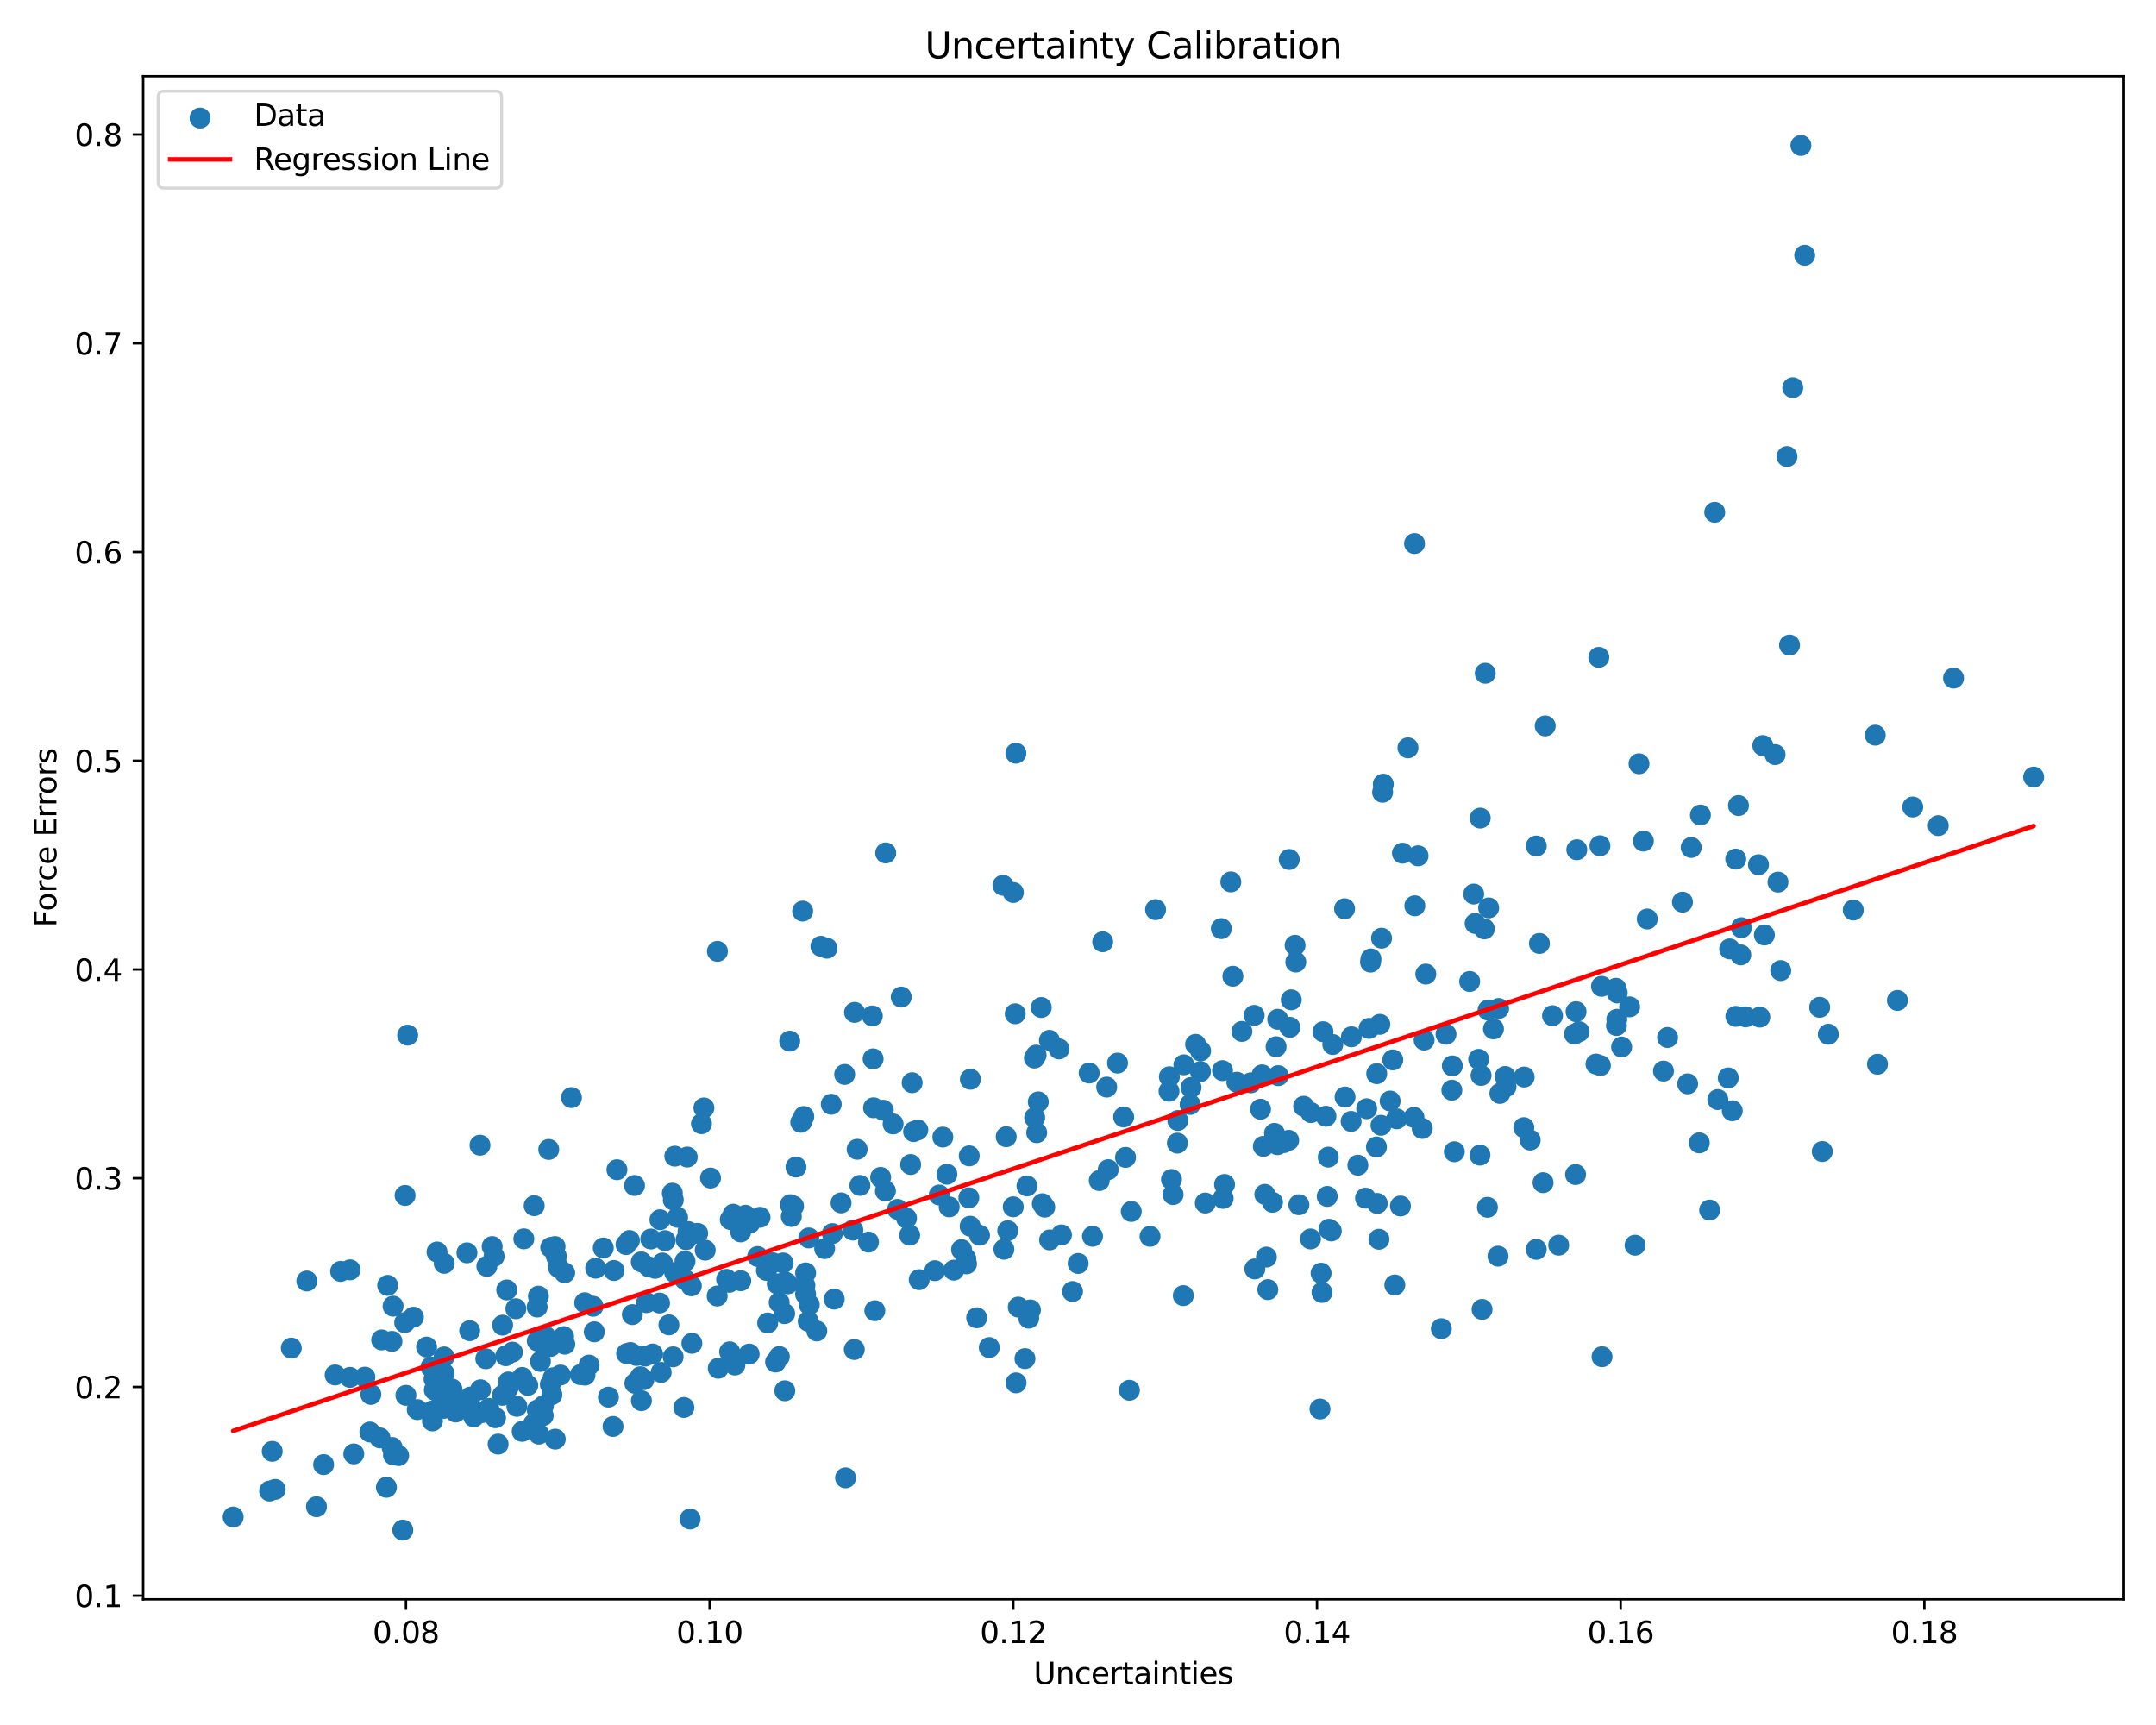 <?xml version="1.0" encoding="utf-8" standalone="no"?>
<!DOCTYPE svg PUBLIC "-//W3C//DTD SVG 1.1//EN"
  "http://www.w3.org/Graphics/SVG/1.1/DTD/svg11.dtd">
<svg xmlns:xlink="http://www.w3.org/1999/xlink" width="720pt" height="576pt" viewBox="0 0 720 576" xmlns="http://www.w3.org/2000/svg" version="1.1">
 <defs>
  <style type="text/css">*{stroke-linejoin: round; stroke-linecap: butt}</style>
 </defs>
 <g id="figure_1">
  <g id="patch_1">
   <path d="M 0 576 
L 720 576 
L 720 0 
L 0 0 
z
" style="fill: #ffffff"/>
  </g>
  <g id="axes_1">
   <g id="patch_2">
    <path d="M 47.81 534.04 
L 709.2 534.04 
L 709.2 25.44 
L 47.81 25.44 
z
" style="fill: #ffffff"/>
   </g>
   <g id="PathCollection_1">
    <defs>
     <path id="m9062f73ad5" d="M 0 3 
C 0.796 3 1.559 2.684 2.121 2.121 
C 2.684 1.559 3 0.796 3 0 
C 3 -0.796 2.684 -1.559 2.121 -2.121 
C 1.559 -2.684 0.796 -3 0 -3 
C -0.796 -3 -1.559 -2.684 -2.121 -2.121 
C -2.684 -1.559 -3 -0.796 -3 0 
C -3 0.796 -2.684 1.559 -2.121 2.121 
C -1.559 2.684 -0.796 3 0 3 
z
" style="stroke: #1f77b4"/>
    </defs>
    <g clip-path="url(#p15b8f6b428)">
     <use xlink:href="#m9062f73ad5" x="228.699" y="427.246" style="fill: #1f77b4; stroke: #1f77b4"/>
     <use xlink:href="#m9062f73ad5" x="215.47" y="452.821" style="fill: #1f77b4; stroke: #1f77b4"/>
     <use xlink:href="#m9062f73ad5" x="243.519" y="428.192" style="fill: #1f77b4; stroke: #1f77b4"/>
     <use xlink:href="#m9062f73ad5" x="213.878" y="459.712" style="fill: #1f77b4; stroke: #1f77b4"/>
     <use xlink:href="#m9062f73ad5" x="211.169" y="438.962" style="fill: #1f77b4; stroke: #1f77b4"/>
     <use xlink:href="#m9062f73ad5" x="464.234" y="367.655" style="fill: #1f77b4; stroke: #1f77b4"/>
     <use xlink:href="#m9062f73ad5" x="647.288" y="275.691" style="fill: #1f77b4; stroke: #1f77b4"/>
     <use xlink:href="#m9062f73ad5" x="563.594" y="361.917" style="fill: #1f77b4; stroke: #1f77b4"/>
     <use xlink:href="#m9062f73ad5" x="183.256" y="383.818" style="fill: #1f77b4; stroke: #1f77b4"/>
     <use xlink:href="#m9062f73ad5" x="449.026" y="303.451" style="fill: #1f77b4; stroke: #1f77b4"/>
     <use xlink:href="#m9062f73ad5" x="291.318" y="339.242" style="fill: #1f77b4; stroke: #1f77b4"/>
     <use xlink:href="#m9062f73ad5" x="275.392" y="416.92" style="fill: #1f77b4; stroke: #1f77b4"/>
     <use xlink:href="#m9062f73ad5" x="426.856" y="359.184" style="fill: #1f77b4; stroke: #1f77b4"/>
     <use xlink:href="#m9062f73ad5" x="444.591" y="411.035" style="fill: #1f77b4; stroke: #1f77b4"/>
     <use xlink:href="#m9062f73ad5" x="348.896" y="403.083" style="fill: #1f77b4; stroke: #1f77b4"/>
     <use xlink:href="#m9062f73ad5" x="402.508" y="401.708" style="fill: #1f77b4; stroke: #1f77b4"/>
     <use xlink:href="#m9062f73ad5" x="187.173" y="459.141" style="fill: #1f77b4; stroke: #1f77b4"/>
     <use xlink:href="#m9062f73ad5" x="493.802" y="353.732" style="fill: #1f77b4; stroke: #1f77b4"/>
     <use xlink:href="#m9062f73ad5" x="500.883" y="365.109" style="fill: #1f77b4; stroke: #1f77b4"/>
     <use xlink:href="#m9062f73ad5" x="258.028" y="421.651" style="fill: #1f77b4; stroke: #1f77b4"/>
     <use xlink:href="#m9062f73ad5" x="224.795" y="453.059" style="fill: #1f77b4; stroke: #1f77b4"/>
     <use xlink:href="#m9062f73ad5" x="157.041" y="471.203" style="fill: #1f77b4; stroke: #1f77b4"/>
     <use xlink:href="#m9062f73ad5" x="526.574" y="283.743" style="fill: #1f77b4; stroke: #1f77b4"/>
     <use xlink:href="#m9062f73ad5" x="321.11" y="417.279" style="fill: #1f77b4; stroke: #1f77b4"/>
     <use xlink:href="#m9062f73ad5" x="134.511" y="510.922" style="fill: #1f77b4; stroke: #1f77b4"/>
     <use xlink:href="#m9062f73ad5" x="322.774" y="422.02" style="fill: #1f77b4; stroke: #1f77b4"/>
     <use xlink:href="#m9062f73ad5" x="578.496" y="370.912" style="fill: #1f77b4; stroke: #1f77b4"/>
     <use xlink:href="#m9062f73ad5" x="548.805" y="280.851" style="fill: #1f77b4; stroke: #1f77b4"/>
     <use xlink:href="#m9062f73ad5" x="327.111" y="412.437" style="fill: #1f77b4; stroke: #1f77b4"/>
     <use xlink:href="#m9062f73ad5" x="259" y="454.796" style="fill: #1f77b4; stroke: #1f77b4"/>
     <use xlink:href="#m9062f73ad5" x="243.669" y="451.383" style="fill: #1f77b4; stroke: #1f77b4"/>
     <use xlink:href="#m9062f73ad5" x="407.863" y="310.078" style="fill: #1f77b4; stroke: #1f77b4"/>
     <use xlink:href="#m9062f73ad5" x="494.23" y="385.718" style="fill: #1f77b4; stroke: #1f77b4"/>
     <use xlink:href="#m9062f73ad5" x="282.078" y="358.767" style="fill: #1f77b4; stroke: #1f77b4"/>
     <use xlink:href="#m9062f73ad5" x="179.429" y="470.83" style="fill: #1f77b4; stroke: #1f77b4"/>
     <use xlink:href="#m9062f73ad5" x="225.347" y="386.06" style="fill: #1f77b4; stroke: #1f77b4"/>
     <use xlink:href="#m9062f73ad5" x="347.727" y="336.425" style="fill: #1f77b4; stroke: #1f77b4"/>
     <use xlink:href="#m9062f73ad5" x="272.776" y="444.421" style="fill: #1f77b4; stroke: #1f77b4"/>
     <use xlink:href="#m9062f73ad5" x="601.411" y="48.558" style="fill: #1f77b4; stroke: #1f77b4"/>
     <use xlink:href="#m9062f73ad5" x="172.269" y="437.003" style="fill: #1f77b4; stroke: #1f77b4"/>
     <use xlink:href="#m9062f73ad5" x="190.841" y="366.508" style="fill: #1f77b4; stroke: #1f77b4"/>
     <use xlink:href="#m9062f73ad5" x="459.663" y="382.996" style="fill: #1f77b4; stroke: #1f77b4"/>
     <use xlink:href="#m9062f73ad5" x="268.05" y="304.228" style="fill: #1f77b4; stroke: #1f77b4"/>
     <use xlink:href="#m9062f73ad5" x="336.024" y="379.568" style="fill: #1f77b4; stroke: #1f77b4"/>
     <use xlink:href="#m9062f73ad5" x="180.483" y="454.601" style="fill: #1f77b4; stroke: #1f77b4"/>
     <use xlink:href="#m9062f73ad5" x="218.735" y="423.515" style="fill: #1f77b4; stroke: #1f77b4"/>
     <use xlink:href="#m9062f73ad5" x="400.89" y="357.82" style="fill: #1f77b4; stroke: #1f77b4"/>
     <use xlink:href="#m9062f73ad5" x="118.15" y="485.482" style="fill: #1f77b4; stroke: #1f77b4"/>
     <use xlink:href="#m9062f73ad5" x="262.035" y="438.628" style="fill: #1f77b4; stroke: #1f77b4"/>
     <use xlink:href="#m9062f73ad5" x="232.984" y="411.837" style="fill: #1f77b4; stroke: #1f77b4"/>
     <use xlink:href="#m9062f73ad5" x="610.579" y="345.349" style="fill: #1f77b4; stroke: #1f77b4"/>
     <use xlink:href="#m9062f73ad5" x="453.464" y="389.079" style="fill: #1f77b4; stroke: #1f77b4"/>
     <use xlink:href="#m9062f73ad5" x="426.15" y="349.524" style="fill: #1f77b4; stroke: #1f77b4"/>
     <use xlink:href="#m9062f73ad5" x="330.365" y="449.974" style="fill: #1f77b4; stroke: #1f77b4"/>
     <use xlink:href="#m9062f73ad5" x="577.153" y="359.935" style="fill: #1f77b4; stroke: #1f77b4"/>
     <use xlink:href="#m9062f73ad5" x="248.949" y="405.796" style="fill: #1f77b4; stroke: #1f77b4"/>
     <use xlink:href="#m9062f73ad5" x="445.087" y="348.782" style="fill: #1f77b4; stroke: #1f77b4"/>
     <use xlink:href="#m9062f73ad5" x="239.589" y="317.671" style="fill: #1f77b4; stroke: #1f77b4"/>
     <use xlink:href="#m9062f73ad5" x="183.85" y="449.597" style="fill: #1f77b4; stroke: #1f77b4"/>
     <use xlink:href="#m9062f73ad5" x="339.254" y="251.512" style="fill: #1f77b4; stroke: #1f77b4"/>
     <use xlink:href="#m9062f73ad5" x="250.187" y="452.14" style="fill: #1f77b4; stroke: #1f77b4"/>
     <use xlink:href="#m9062f73ad5" x="174.931" y="413.664" style="fill: #1f77b4; stroke: #1f77b4"/>
     <use xlink:href="#m9062f73ad5" x="130.891" y="447.899" style="fill: #1f77b4; stroke: #1f77b4"/>
     <use xlink:href="#m9062f73ad5" x="162.234" y="453.705" style="fill: #1f77b4; stroke: #1f77b4"/>
     <use xlink:href="#m9062f73ad5" x="144.948" y="460.445" style="fill: #1f77b4; stroke: #1f77b4"/>
     <use xlink:href="#m9062f73ad5" x="188.612" y="448.843" style="fill: #1f77b4; stroke: #1f77b4"/>
     <use xlink:href="#m9062f73ad5" x="174.373" y="459.955" style="fill: #1f77b4; stroke: #1f77b4"/>
     <use xlink:href="#m9062f73ad5" x="384.053" y="412.832" style="fill: #1f77b4; stroke: #1f77b4"/>
     <use xlink:href="#m9062f73ad5" x="181.407" y="472.686" style="fill: #1f77b4; stroke: #1f77b4"/>
     <use xlink:href="#m9062f73ad5" x="262.161" y="428.02" style="fill: #1f77b4; stroke: #1f77b4"/>
     <use xlink:href="#m9062f73ad5" x="422.912" y="419.763" style="fill: #1f77b4; stroke: #1f77b4"/>
     <use xlink:href="#m9062f73ad5" x="377.783" y="404.523" style="fill: #1f77b4; stroke: #1f77b4"/>
     <use xlink:href="#m9062f73ad5" x="263.113" y="428.682" style="fill: #1f77b4; stroke: #1f77b4"/>
     <use xlink:href="#m9062f73ad5" x="181.455" y="469.416" style="fill: #1f77b4; stroke: #1f77b4"/>
     <use xlink:href="#m9062f73ad5" x="525.798" y="345.306" style="fill: #1f77b4; stroke: #1f77b4"/>
     <use xlink:href="#m9062f73ad5" x="158.216" y="473.1" style="fill: #1f77b4; stroke: #1f77b4"/>
     <use xlink:href="#m9062f73ad5" x="430.541" y="286.993" style="fill: #1f77b4; stroke: #1f77b4"/>
     <use xlink:href="#m9062f73ad5" x="363.723" y="358.299" style="fill: #1f77b4; stroke: #1f77b4"/>
     <use xlink:href="#m9062f73ad5" x="135.147" y="441.641" style="fill: #1f77b4; stroke: #1f77b4"/>
     <use xlink:href="#m9062f73ad5" x="314.857" y="379.69" style="fill: #1f77b4; stroke: #1f77b4"/>
     <use xlink:href="#m9062f73ad5" x="212.487" y="452.61" style="fill: #1f77b4; stroke: #1f77b4"/>
     <use xlink:href="#m9062f73ad5" x="432.496" y="315.656" style="fill: #1f77b4; stroke: #1f77b4"/>
     <use xlink:href="#m9062f73ad5" x="169.756" y="461.463" style="fill: #1f77b4; stroke: #1f77b4"/>
     <use xlink:href="#m9062f73ad5" x="589.217" y="312.198" style="fill: #1f77b4; stroke: #1f77b4"/>
     <use xlink:href="#m9062f73ad5" x="163.229" y="470.301" style="fill: #1f77b4; stroke: #1f77b4"/>
     <use xlink:href="#m9062f73ad5" x="544.208" y="336.211" style="fill: #1f77b4; stroke: #1f77b4"/>
     <use xlink:href="#m9062f73ad5" x="201.465" y="416.719" style="fill: #1f77b4; stroke: #1f77b4"/>
     <use xlink:href="#m9062f73ad5" x="204.721" y="476.311" style="fill: #1f77b4; stroke: #1f77b4"/>
     <use xlink:href="#m9062f73ad5" x="354.475" y="412.348" style="fill: #1f77b4; stroke: #1f77b4"/>
     <use xlink:href="#m9062f73ad5" x="513.042" y="417.181" style="fill: #1f77b4; stroke: #1f77b4"/>
     <use xlink:href="#m9062f73ad5" x="193.806" y="459.016" style="fill: #1f77b4; stroke: #1f77b4"/>
     <use xlink:href="#m9062f73ad5" x="476.147" y="325.266" style="fill: #1f77b4; stroke: #1f77b4"/>
     <use xlink:href="#m9062f73ad5" x="145.947" y="418.05" style="fill: #1f77b4; stroke: #1f77b4"/>
     <use xlink:href="#m9062f73ad5" x="441.822" y="344.504" style="fill: #1f77b4; stroke: #1f77b4"/>
     <use xlink:href="#m9062f73ad5" x="184.728" y="460.066" style="fill: #1f77b4; stroke: #1f77b4"/>
     <use xlink:href="#m9062f73ad5" x="247.344" y="411.349" style="fill: #1f77b4; stroke: #1f77b4"/>
     <use xlink:href="#m9062f73ad5" x="295.688" y="397.685" style="fill: #1f77b4; stroke: #1f77b4"/>
     <use xlink:href="#m9062f73ad5" x="135.275" y="399.173" style="fill: #1f77b4; stroke: #1f77b4"/>
     <use xlink:href="#m9062f73ad5" x="516.026" y="242.392" style="fill: #1f77b4; stroke: #1f77b4"/>
     <use xlink:href="#m9062f73ad5" x="169.22" y="430.725" style="fill: #1f77b4; stroke: #1f77b4"/>
     <use xlink:href="#m9062f73ad5" x="451.32" y="346.204" style="fill: #1f77b4; stroke: #1f77b4"/>
     <use xlink:href="#m9062f73ad5" x="597.617" y="215.397" style="fill: #1f77b4; stroke: #1f77b4"/>
     <use xlink:href="#m9062f73ad5" x="152.143" y="471.481" style="fill: #1f77b4; stroke: #1f77b4"/>
     <use xlink:href="#m9062f73ad5" x="533.921" y="219.498" style="fill: #1f77b4; stroke: #1f77b4"/>
     <use xlink:href="#m9062f73ad5" x="422.388" y="398.817" style="fill: #1f77b4; stroke: #1f77b4"/>
     <use xlink:href="#m9062f73ad5" x="188.219" y="446.317" style="fill: #1f77b4; stroke: #1f77b4"/>
     <use xlink:href="#m9062f73ad5" x="168.888" y="452.703" style="fill: #1f77b4; stroke: #1f77b4"/>
     <use xlink:href="#m9062f73ad5" x="215.028" y="460.682" style="fill: #1f77b4; stroke: #1f77b4"/>
     <use xlink:href="#m9062f73ad5" x="435.354" y="369.394" style="fill: #1f77b4; stroke: #1f77b4"/>
     <use xlink:href="#m9062f73ad5" x="262.089" y="464.396" style="fill: #1f77b4; stroke: #1f77b4"/>
     <use xlink:href="#m9062f73ad5" x="461.95" y="261.847" style="fill: #1f77b4; stroke: #1f77b4"/>
     <use xlink:href="#m9062f73ad5" x="253.818" y="406.47" style="fill: #1f77b4; stroke: #1f77b4"/>
     <use xlink:href="#m9062f73ad5" x="472.2" y="373.13" style="fill: #1f77b4; stroke: #1f77b4"/>
     <use xlink:href="#m9062f73ad5" x="573.668" y="367.166" style="fill: #1f77b4; stroke: #1f77b4"/>
     <use xlink:href="#m9062f73ad5" x="105.683" y="503.114" style="fill: #1f77b4; stroke: #1f77b4"/>
     <use xlink:href="#m9062f73ad5" x="263.722" y="347.649" style="fill: #1f77b4; stroke: #1f77b4"/>
     <use xlink:href="#m9062f73ad5" x="397.751" y="363.118" style="fill: #1f77b4; stroke: #1f77b4"/>
     <use xlink:href="#m9062f73ad5" x="518.464" y="339.161" style="fill: #1f77b4; stroke: #1f77b4"/>
     <use xlink:href="#m9062f73ad5" x="220.26" y="435.096" style="fill: #1f77b4; stroke: #1f77b4"/>
     <use xlink:href="#m9062f73ad5" x="176.262" y="462.587" style="fill: #1f77b4; stroke: #1f77b4"/>
     <use xlink:href="#m9062f73ad5" x="411.036" y="294.477" style="fill: #1f77b4; stroke: #1f77b4"/>
     <use xlink:href="#m9062f73ad5" x="490.802" y="327.728" style="fill: #1f77b4; stroke: #1f77b4"/>
     <use xlink:href="#m9062f73ad5" x="179.435" y="447.777" style="fill: #1f77b4; stroke: #1f77b4"/>
     <use xlink:href="#m9062f73ad5" x="465.794" y="429.071" style="fill: #1f77b4; stroke: #1f77b4"/>
     <use xlink:href="#m9062f73ad5" x="223.382" y="442.393" style="fill: #1f77b4; stroke: #1f77b4"/>
     <use xlink:href="#m9062f73ad5" x="167.808" y="465.912" style="fill: #1f77b4; stroke: #1f77b4"/>
     <use xlink:href="#m9062f73ad5" x="459.928" y="401.84" style="fill: #1f77b4; stroke: #1f77b4"/>
     <use xlink:href="#m9062f73ad5" x="430.753" y="343.04" style="fill: #1f77b4; stroke: #1f77b4"/>
     <use xlink:href="#m9062f73ad5" x="291.722" y="369.904" style="fill: #1f77b4; stroke: #1f77b4"/>
     <use xlink:href="#m9062f73ad5" x="299.746" y="403.831" style="fill: #1f77b4; stroke: #1f77b4"/>
     <use xlink:href="#m9062f73ad5" x="433.765" y="402.273" style="fill: #1f77b4; stroke: #1f77b4"/>
     <use xlink:href="#m9062f73ad5" x="567.85" y="272.151" style="fill: #1f77b4; stroke: #1f77b4"/>
     <use xlink:href="#m9062f73ad5" x="131.409" y="485.829" style="fill: #1f77b4; stroke: #1f77b4"/>
     <use xlink:href="#m9062f73ad5" x="150.906" y="463.797" style="fill: #1f77b4; stroke: #1f77b4"/>
     <use xlink:href="#m9062f73ad5" x="148.309" y="453.092" style="fill: #1f77b4; stroke: #1f77b4"/>
     <use xlink:href="#m9062f73ad5" x="210.2" y="414.224" style="fill: #1f77b4; stroke: #1f77b4"/>
     <use xlink:href="#m9062f73ad5" x="256.367" y="441.761" style="fill: #1f77b4; stroke: #1f77b4"/>
     <use xlink:href="#m9062f73ad5" x="408.47" y="400.155" style="fill: #1f77b4; stroke: #1f77b4"/>
     <use xlink:href="#m9062f73ad5" x="162.584" y="422.85" style="fill: #1f77b4; stroke: #1f77b4"/>
     <use xlink:href="#m9062f73ad5" x="188.573" y="425.012" style="fill: #1f77b4; stroke: #1f77b4"/>
     <use xlink:href="#m9062f73ad5" x="126.888" y="480.125" style="fill: #1f77b4; stroke: #1f77b4"/>
     <use xlink:href="#m9062f73ad5" x="460.5" y="413.806" style="fill: #1f77b4; stroke: #1f77b4"/>
     <use xlink:href="#m9062f73ad5" x="303.783" y="412.431" style="fill: #1f77b4; stroke: #1f77b4"/>
     <use xlink:href="#m9062f73ad5" x="274.141" y="315.969" style="fill: #1f77b4; stroke: #1f77b4"/>
     <use xlink:href="#m9062f73ad5" x="143.922" y="456.462" style="fill: #1f77b4; stroke: #1f77b4"/>
     <use xlink:href="#m9062f73ad5" x="577.618" y="316.856" style="fill: #1f77b4; stroke: #1f77b4"/>
     <use xlink:href="#m9062f73ad5" x="608.555" y="384.505" style="fill: #1f77b4; stroke: #1f77b4"/>
     <use xlink:href="#m9062f73ad5" x="179.387" y="436.441" style="fill: #1f77b4; stroke: #1f77b4"/>
     <use xlink:href="#m9062f73ad5" x="494.599" y="359.113" style="fill: #1f77b4; stroke: #1f77b4"/>
     <use xlink:href="#m9062f73ad5" x="280.874" y="401.665" style="fill: #1f77b4; stroke: #1f77b4"/>
     <use xlink:href="#m9062f73ad5" x="326.164" y="440.024" style="fill: #1f77b4; stroke: #1f77b4"/>
     <use xlink:href="#m9062f73ad5" x="179.804" y="432.802" style="fill: #1f77b4; stroke: #1f77b4"/>
     <use xlink:href="#m9062f73ad5" x="183.914" y="416.542" style="fill: #1f77b4; stroke: #1f77b4"/>
     <use xlink:href="#m9062f73ad5" x="220.39" y="407.276" style="fill: #1f77b4; stroke: #1f77b4"/>
     <use xlink:href="#m9062f73ad5" x="178.17" y="475.457" style="fill: #1f77b4; stroke: #1f77b4"/>
     <use xlink:href="#m9062f73ad5" x="247.385" y="427.652" style="fill: #1f77b4; stroke: #1f77b4"/>
     <use xlink:href="#m9062f73ad5" x="375.247" y="372.983" style="fill: #1f77b4; stroke: #1f77b4"/>
     <use xlink:href="#m9062f73ad5" x="495.685" y="310.168" style="fill: #1f77b4; stroke: #1f77b4"/>
     <use xlink:href="#m9062f73ad5" x="135.558" y="465.92" style="fill: #1f77b4; stroke: #1f77b4"/>
     <use xlink:href="#m9062f73ad5" x="229.771" y="411.214" style="fill: #1f77b4; stroke: #1f77b4"/>
     <use xlink:href="#m9062f73ad5" x="198.461" y="444.714" style="fill: #1f77b4; stroke: #1f77b4"/>
     <use xlink:href="#m9062f73ad5" x="185.804" y="419.54" style="fill: #1f77b4; stroke: #1f77b4"/>
     <use xlink:href="#m9062f73ad5" x="123.521" y="478.165" style="fill: #1f77b4; stroke: #1f77b4"/>
     <use xlink:href="#m9062f73ad5" x="539.649" y="330.005" style="fill: #1f77b4; stroke: #1f77b4"/>
     <use xlink:href="#m9062f73ad5" x="276.172" y="316.621" style="fill: #1f77b4; stroke: #1f77b4"/>
     <use xlink:href="#m9062f73ad5" x="138.061" y="439.832" style="fill: #1f77b4; stroke: #1f77b4"/>
     <use xlink:href="#m9062f73ad5" x="174.385" y="477.956" style="fill: #1f77b4; stroke: #1f77b4"/>
     <use xlink:href="#m9062f73ad5" x="152.022" y="467.967" style="fill: #1f77b4; stroke: #1f77b4"/>
     <use xlink:href="#m9062f73ad5" x="360.051" y="421.884" style="fill: #1f77b4; stroke: #1f77b4"/>
     <use xlink:href="#m9062f73ad5" x="269.905" y="441.195" style="fill: #1f77b4; stroke: #1f77b4"/>
     <use xlink:href="#m9062f73ad5" x="500.264" y="419.453" style="fill: #1f77b4; stroke: #1f77b4"/>
     <use xlink:href="#m9062f73ad5" x="229.502" y="386.357" style="fill: #1f77b4; stroke: #1f77b4"/>
     <use xlink:href="#m9062f73ad5" x="567.481" y="381.616" style="fill: #1f77b4; stroke: #1f77b4"/>
     <use xlink:href="#m9062f73ad5" x="390.395" y="364.387" style="fill: #1f77b4; stroke: #1f77b4"/>
     <use xlink:href="#m9062f73ad5" x="638.759" y="269.471" style="fill: #1f77b4; stroke: #1f77b4"/>
     <use xlink:href="#m9062f73ad5" x="147.547" y="468.191" style="fill: #1f77b4; stroke: #1f77b4"/>
     <use xlink:href="#m9062f73ad5" x="291.578" y="353.576" style="fill: #1f77b4; stroke: #1f77b4"/>
     <use xlink:href="#m9062f73ad5" x="304.112" y="388.846" style="fill: #1f77b4; stroke: #1f77b4"/>
     <use xlink:href="#m9062f73ad5" x="172.608" y="469.595" style="fill: #1f77b4; stroke: #1f77b4"/>
     <use xlink:href="#m9062f73ad5" x="182.176" y="446.224" style="fill: #1f77b4; stroke: #1f77b4"/>
     <use xlink:href="#m9062f73ad5" x="473.56" y="285.764" style="fill: #1f77b4; stroke: #1f77b4"/>
     <use xlink:href="#m9062f73ad5" x="596.765" y="152.45" style="fill: #1f77b4; stroke: #1f77b4"/>
     <use xlink:href="#m9062f73ad5" x="369.578" y="363" style="fill: #1f77b4; stroke: #1f77b4"/>
     <use xlink:href="#m9062f73ad5" x="400.941" y="350.916" style="fill: #1f77b4; stroke: #1f77b4"/>
     <use xlink:href="#m9062f73ad5" x="393.185" y="381.706" style="fill: #1f77b4; stroke: #1f77b4"/>
     <use xlink:href="#m9062f73ad5" x="457.837" y="320.206" style="fill: #1f77b4; stroke: #1f77b4"/>
     <use xlink:href="#m9062f73ad5" x="345.533" y="373.198" style="fill: #1f77b4; stroke: #1f77b4"/>
     <use xlink:href="#m9062f73ad5" x="210.531" y="451.62" style="fill: #1f77b4; stroke: #1f77b4"/>
     <use xlink:href="#m9062f73ad5" x="588.694" y="248.96" style="fill: #1f77b4; stroke: #1f77b4"/>
     <use xlink:href="#m9062f73ad5" x="395.361" y="355.563" style="fill: #1f77b4; stroke: #1f77b4"/>
     <use xlink:href="#m9062f73ad5" x="468.341" y="284.889" style="fill: #1f77b4; stroke: #1f77b4"/>
     <use xlink:href="#m9062f73ad5" x="408.262" y="357.498" style="fill: #1f77b4; stroke: #1f77b4"/>
     <use xlink:href="#m9062f73ad5" x="338.378" y="402.97" style="fill: #1f77b4; stroke: #1f77b4"/>
     <use xlink:href="#m9062f73ad5" x="144.408" y="474.465" style="fill: #1f77b4; stroke: #1f77b4"/>
     <use xlink:href="#m9062f73ad5" x="323.676" y="385.961" style="fill: #1f77b4; stroke: #1f77b4"/>
     <use xlink:href="#m9062f73ad5" x="322.525" y="420.213" style="fill: #1f77b4; stroke: #1f77b4"/>
     <use xlink:href="#m9062f73ad5" x="481.337" y="443.669" style="fill: #1f77b4; stroke: #1f77b4"/>
     <use xlink:href="#m9062f73ad5" x="539.933" y="340.369" style="fill: #1f77b4; stroke: #1f77b4"/>
     <use xlink:href="#m9062f73ad5" x="129.468" y="429.206" style="fill: #1f77b4; stroke: #1f77b4"/>
     <use xlink:href="#m9062f73ad5" x="290.039" y="414.747" style="fill: #1f77b4; stroke: #1f77b4"/>
     <use xlink:href="#m9062f73ad5" x="539.815" y="342.445" style="fill: #1f77b4; stroke: #1f77b4"/>
     <use xlink:href="#m9062f73ad5" x="342.955" y="395.997" style="fill: #1f77b4; stroke: #1f77b4"/>
     <use xlink:href="#m9062f73ad5" x="185.432" y="480.545" style="fill: #1f77b4; stroke: #1f77b4"/>
     <use xlink:href="#m9062f73ad5" x="116.867" y="459.926" style="fill: #1f77b4; stroke: #1f77b4"/>
     <use xlink:href="#m9062f73ad5" x="182.383" y="448.338" style="fill: #1f77b4; stroke: #1f77b4"/>
     <use xlink:href="#m9062f73ad5" x="582.984" y="339.543" style="fill: #1f77b4; stroke: #1f77b4"/>
     <use xlink:href="#m9062f73ad5" x="494.325" y="273.171" style="fill: #1f77b4; stroke: #1f77b4"/>
     <use xlink:href="#m9062f73ad5" x="181.802" y="449.287" style="fill: #1f77b4; stroke: #1f77b4"/>
     <use xlink:href="#m9062f73ad5" x="304.616" y="361.542" style="fill: #1f77b4; stroke: #1f77b4"/>
     <use xlink:href="#m9062f73ad5" x="133.131" y="486.042" style="fill: #1f77b4; stroke: #1f77b4"/>
     <use xlink:href="#m9062f73ad5" x="451.209" y="374.459" style="fill: #1f77b4; stroke: #1f77b4"/>
     <use xlink:href="#m9062f73ad5" x="592.791" y="251.969" style="fill: #1f77b4; stroke: #1f77b4"/>
     <use xlink:href="#m9062f73ad5" x="514.095" y="315.029" style="fill: #1f77b4; stroke: #1f77b4"/>
     <use xlink:href="#m9062f73ad5" x="123.84" y="465.611" style="fill: #1f77b4; stroke: #1f77b4"/>
     <use xlink:href="#m9062f73ad5" x="214.156" y="421.36" style="fill: #1f77b4; stroke: #1f77b4"/>
     <use xlink:href="#m9062f73ad5" x="564.776" y="282.98" style="fill: #1f77b4; stroke: #1f77b4"/>
     <use xlink:href="#m9062f73ad5" x="443.81" y="410.457" style="fill: #1f77b4; stroke: #1f77b4"/>
     <use xlink:href="#m9062f73ad5" x="259.571" y="428.701" style="fill: #1f77b4; stroke: #1f77b4"/>
     <use xlink:href="#m9062f73ad5" x="390.518" y="359.549" style="fill: #1f77b4; stroke: #1f77b4"/>
     <use xlink:href="#m9062f73ad5" x="286.243" y="383.767" style="fill: #1f77b4; stroke: #1f77b4"/>
     <use xlink:href="#m9062f73ad5" x="239.866" y="456.884" style="fill: #1f77b4; stroke: #1f77b4"/>
     <use xlink:href="#m9062f73ad5" x="526.161" y="392.194" style="fill: #1f77b4; stroke: #1f77b4"/>
     <use xlink:href="#m9062f73ad5" x="393.331" y="374.148" style="fill: #1f77b4; stroke: #1f77b4"/>
     <use xlink:href="#m9062f73ad5" x="205.035" y="424.239" style="fill: #1f77b4; stroke: #1f77b4"/>
     <use xlink:href="#m9062f73ad5" x="460.797" y="342.046" style="fill: #1f77b4; stroke: #1f77b4"/>
     <use xlink:href="#m9062f73ad5" x="461.372" y="313.278" style="fill: #1f77b4; stroke: #1f77b4"/>
     <use xlink:href="#m9062f73ad5" x="485.672" y="384.589" style="fill: #1f77b4; stroke: #1f77b4"/>
     <use xlink:href="#m9062f73ad5" x="338.403" y="298.022" style="fill: #1f77b4; stroke: #1f77b4"/>
     <use xlink:href="#m9062f73ad5" x="231.05" y="448.55" style="fill: #1f77b4; stroke: #1f77b4"/>
     <use xlink:href="#m9062f73ad5" x="242.653" y="427.198" style="fill: #1f77b4; stroke: #1f77b4"/>
     <use xlink:href="#m9062f73ad5" x="228.761" y="421.153" style="fill: #1f77b4; stroke: #1f77b4"/>
     <use xlink:href="#m9062f73ad5" x="131.274" y="436.141" style="fill: #1f77b4; stroke: #1f77b4"/>
     <use xlink:href="#m9062f73ad5" x="456.024" y="400.069" style="fill: #1f77b4; stroke: #1f77b4"/>
     <use xlink:href="#m9062f73ad5" x="598.7" y="129.456" style="fill: #1f77b4; stroke: #1f77b4"/>
     <use xlink:href="#m9062f73ad5" x="461.717" y="264.551" style="fill: #1f77b4; stroke: #1f77b4"/>
     <use xlink:href="#m9062f73ad5" x="139.333" y="470.681" style="fill: #1f77b4; stroke: #1f77b4"/>
     <use xlink:href="#m9062f73ad5" x="343.548" y="440.156" style="fill: #1f77b4; stroke: #1f77b4"/>
     <use xlink:href="#m9062f73ad5" x="265.815" y="389.686" style="fill: #1f77b4; stroke: #1f77b4"/>
     <use xlink:href="#m9062f73ad5" x="91.894" y="497.329" style="fill: #1f77b4; stroke: #1f77b4"/>
     <use xlink:href="#m9062f73ad5" x="229.127" y="413.941" style="fill: #1f77b4; stroke: #1f77b4"/>
     <use xlink:href="#m9062f73ad5" x="482.894" y="345.342" style="fill: #1f77b4; stroke: #1f77b4"/>
     <use xlink:href="#m9062f73ad5" x="267.853" y="374.392" style="fill: #1f77b4; stroke: #1f77b4"/>
     <use xlink:href="#m9062f73ad5" x="206.023" y="390.588" style="fill: #1f77b4; stroke: #1f77b4"/>
     <use xlink:href="#m9062f73ad5" x="496.731" y="403.136" style="fill: #1f77b4; stroke: #1f77b4"/>
     <use xlink:href="#m9062f73ad5" x="350.449" y="347.385" style="fill: #1f77b4; stroke: #1f77b4"/>
     <use xlink:href="#m9062f73ad5" x="555.52" y="357.65" style="fill: #1f77b4; stroke: #1f77b4"/>
     <use xlink:href="#m9062f73ad5" x="492.628" y="308.349" style="fill: #1f77b4; stroke: #1f77b4"/>
     <use xlink:href="#m9062f73ad5" x="627" y="355.374" style="fill: #1f77b4; stroke: #1f77b4"/>
     <use xlink:href="#m9062f73ad5" x="214.2" y="467.701" style="fill: #1f77b4; stroke: #1f77b4"/>
     <use xlink:href="#m9062f73ad5" x="198.925" y="423.472" style="fill: #1f77b4; stroke: #1f77b4"/>
     <use xlink:href="#m9062f73ad5" x="421.465" y="358.899" style="fill: #1f77b4; stroke: #1f77b4"/>
     <use xlink:href="#m9062f73ad5" x="263.935" y="402.267" style="fill: #1f77b4; stroke: #1f77b4"/>
     <use xlink:href="#m9062f73ad5" x="472.481" y="302.458" style="fill: #1f77b4; stroke: #1f77b4"/>
     <use xlink:href="#m9062f73ad5" x="527.345" y="344.5" style="fill: #1f77b4; stroke: #1f77b4"/>
     <use xlink:href="#m9062f73ad5" x="185.36" y="416.236" style="fill: #1f77b4; stroke: #1f77b4"/>
     <use xlink:href="#m9062f73ad5" x="541.536" y="349.625" style="fill: #1f77b4; stroke: #1f77b4"/>
     <use xlink:href="#m9062f73ad5" x="287.161" y="395.833" style="fill: #1f77b4; stroke: #1f77b4"/>
     <use xlink:href="#m9062f73ad5" x="421.906" y="382.773" style="fill: #1f77b4; stroke: #1f77b4"/>
     <use xlink:href="#m9062f73ad5" x="443.227" y="399.5" style="fill: #1f77b4; stroke: #1f77b4"/>
     <use xlink:href="#m9062f73ad5" x="217.329" y="413.718" style="fill: #1f77b4; stroke: #1f77b4"/>
     <use xlink:href="#m9062f73ad5" x="323.983" y="409.447" style="fill: #1f77b4; stroke: #1f77b4"/>
     <use xlink:href="#m9062f73ad5" x="425.611" y="378.453" style="fill: #1f77b4; stroke: #1f77b4"/>
     <use xlink:href="#m9062f73ad5" x="318.53" y="424.12" style="fill: #1f77b4; stroke: #1f77b4"/>
     <use xlink:href="#m9062f73ad5" x="97.278" y="450.142" style="fill: #1f77b4; stroke: #1f77b4"/>
     <use xlink:href="#m9062f73ad5" x="496.007" y="224.81" style="fill: #1f77b4; stroke: #1f77b4"/>
     <use xlink:href="#m9062f73ad5" x="261.512" y="421.721" style="fill: #1f77b4; stroke: #1f77b4"/>
     <use xlink:href="#m9062f73ad5" x="90.91" y="484.62" style="fill: #1f77b4; stroke: #1f77b4"/>
     <use xlink:href="#m9062f73ad5" x="461.18" y="375.752" style="fill: #1f77b4; stroke: #1f77b4"/>
     <use xlink:href="#m9062f73ad5" x="502.667" y="359.46" style="fill: #1f77b4; stroke: #1f77b4"/>
     <use xlink:href="#m9062f73ad5" x="626.251" y="245.486" style="fill: #1f77b4; stroke: #1f77b4"/>
     <use xlink:href="#m9062f73ad5" x="108.068" y="489.048" style="fill: #1f77b4; stroke: #1f77b4"/>
     <use xlink:href="#m9062f73ad5" x="167.846" y="442.487" style="fill: #1f77b4; stroke: #1f77b4"/>
     <use xlink:href="#m9062f73ad5" x="211.899" y="395.857" style="fill: #1f77b4; stroke: #1f77b4"/>
     <use xlink:href="#m9062f73ad5" x="449.176" y="366.311" style="fill: #1f77b4; stroke: #1f77b4"/>
     <use xlink:href="#m9062f73ad5" x="316.22" y="392.099" style="fill: #1f77b4; stroke: #1f77b4"/>
     <use xlink:href="#m9062f73ad5" x="520.526" y="415.777" style="fill: #1f77b4; stroke: #1f77b4"/>
     <use xlink:href="#m9062f73ad5" x="77.873" y="506.547" style="fill: #1f77b4; stroke: #1f77b4"/>
     <use xlink:href="#m9062f73ad5" x="253.021" y="419.571" style="fill: #1f77b4; stroke: #1f77b4"/>
     <use xlink:href="#m9062f73ad5" x="441.177" y="425.134" style="fill: #1f77b4; stroke: #1f77b4"/>
     <use xlink:href="#m9062f73ad5" x="368.247" y="314.476" style="fill: #1f77b4; stroke: #1f77b4"/>
     <use xlink:href="#m9062f73ad5" x="306.507" y="377.321" style="fill: #1f77b4; stroke: #1f77b4"/>
     <use xlink:href="#m9062f73ad5" x="679.137" y="259.482" style="fill: #1f77b4; stroke: #1f77b4"/>
     <use xlink:href="#m9062f73ad5" x="284.81" y="410.731" style="fill: #1f77b4; stroke: #1f77b4"/>
     <use xlink:href="#m9062f73ad5" x="216.714" y="423.052" style="fill: #1f77b4; stroke: #1f77b4"/>
     <use xlink:href="#m9062f73ad5" x="217.945" y="452.115" style="fill: #1f77b4; stroke: #1f77b4"/>
     <use xlink:href="#m9062f73ad5" x="250.4" y="408.417" style="fill: #1f77b4; stroke: #1f77b4"/>
     <use xlink:href="#m9062f73ad5" x="152.25" y="468.055" style="fill: #1f77b4; stroke: #1f77b4"/>
     <use xlink:href="#m9062f73ad5" x="532.98" y="355.309" style="fill: #1f77b4; stroke: #1f77b4"/>
     <use xlink:href="#m9062f73ad5" x="484.846" y="364.033" style="fill: #1f77b4; stroke: #1f77b4"/>
     <use xlink:href="#m9062f73ad5" x="618.905" y="303.864" style="fill: #1f77b4; stroke: #1f77b4"/>
     <use xlink:href="#m9062f73ad5" x="602.685" y="85.241" style="fill: #1f77b4; stroke: #1f77b4"/>
     <use xlink:href="#m9062f73ad5" x="165.478" y="473.393" style="fill: #1f77b4; stroke: #1f77b4"/>
     <use xlink:href="#m9062f73ad5" x="472.384" y="181.503" style="fill: #1f77b4; stroke: #1f77b4"/>
     <use xlink:href="#m9062f73ad5" x="570.935" y="404.052" style="fill: #1f77b4; stroke: #1f77b4"/>
     <use xlink:href="#m9062f73ad5" x="540.074" y="331.566" style="fill: #1f77b4; stroke: #1f77b4"/>
     <use xlink:href="#m9062f73ad5" x="417.721" y="361.577" style="fill: #1f77b4; stroke: #1f77b4"/>
     <use xlink:href="#m9062f73ad5" x="391.763" y="398.885" style="fill: #1f77b4; stroke: #1f77b4"/>
     <use xlink:href="#m9062f73ad5" x="298.254" y="375.298" style="fill: #1f77b4; stroke: #1f77b4"/>
     <use xlink:href="#m9062f73ad5" x="367.11" y="394.2" style="fill: #1f77b4; stroke: #1f77b4"/>
     <use xlink:href="#m9062f73ad5" x="587.696" y="339.633" style="fill: #1f77b4; stroke: #1f77b4"/>
     <use xlink:href="#m9062f73ad5" x="377.161" y="464.226" style="fill: #1f77b4; stroke: #1f77b4"/>
     <use xlink:href="#m9062f73ad5" x="295.787" y="284.811" style="fill: #1f77b4; stroke: #1f77b4"/>
     <use xlink:href="#m9062f73ad5" x="277.975" y="411.909" style="fill: #1f77b4; stroke: #1f77b4"/>
     <use xlink:href="#m9062f73ad5" x="282.372" y="493.474" style="fill: #1f77b4; stroke: #1f77b4"/>
     <use xlink:href="#m9062f73ad5" x="268.8" y="429.217" style="fill: #1f77b4; stroke: #1f77b4"/>
     <use xlink:href="#m9062f73ad5" x="428.786" y="381.529" style="fill: #1f77b4; stroke: #1f77b4"/>
     <use xlink:href="#m9062f73ad5" x="316.989" y="402.993" style="fill: #1f77b4; stroke: #1f77b4"/>
     <use xlink:href="#m9062f73ad5" x="497.137" y="303.168" style="fill: #1f77b4; stroke: #1f77b4"/>
     <use xlink:href="#m9062f73ad5" x="496.938" y="337.295" style="fill: #1f77b4; stroke: #1f77b4"/>
     <use xlink:href="#m9062f73ad5" x="244.846" y="405.43" style="fill: #1f77b4; stroke: #1f77b4"/>
     <use xlink:href="#m9062f73ad5" x="457.695" y="321.268" style="fill: #1f77b4; stroke: #1f77b4"/>
     <use xlink:href="#m9062f73ad5" x="270.097" y="413.357" style="fill: #1f77b4; stroke: #1f77b4"/>
     <use xlink:href="#m9062f73ad5" x="572.632" y="171.07" style="fill: #1f77b4; stroke: #1f77b4"/>
     <use xlink:href="#m9062f73ad5" x="399.268" y="348.724" style="fill: #1f77b4; stroke: #1f77b4"/>
     <use xlink:href="#m9062f73ad5" x="179.941" y="478.872" style="fill: #1f77b4; stroke: #1f77b4"/>
     <use xlink:href="#m9062f73ad5" x="292.146" y="437.664" style="fill: #1f77b4; stroke: #1f77b4"/>
     <use xlink:href="#m9062f73ad5" x="526.32" y="337.814" style="fill: #1f77b4; stroke: #1f77b4"/>
     <use xlink:href="#m9062f73ad5" x="166.345" y="482.213" style="fill: #1f77b4; stroke: #1f77b4"/>
     <use xlink:href="#m9062f73ad5" x="375.867" y="386.467" style="fill: #1f77b4; stroke: #1f77b4"/>
     <use xlink:href="#m9062f73ad5" x="235.513" y="417.449" style="fill: #1f77b4; stroke: #1f77b4"/>
     <use xlink:href="#m9062f73ad5" x="285.38" y="338.052" style="fill: #1f77b4; stroke: #1f77b4"/>
     <use xlink:href="#m9062f73ad5" x="230.88" y="429.356" style="fill: #1f77b4; stroke: #1f77b4"/>
     <use xlink:href="#m9062f73ad5" x="534.828" y="329.346" style="fill: #1f77b4; stroke: #1f77b4"/>
     <use xlink:href="#m9062f73ad5" x="346.733" y="367.933" style="fill: #1f77b4; stroke: #1f77b4"/>
     <use xlink:href="#m9062f73ad5" x="156.848" y="444.329" style="fill: #1f77b4; stroke: #1f77b4"/>
     <use xlink:href="#m9062f73ad5" x="212.008" y="461.909" style="fill: #1f77b4; stroke: #1f77b4"/>
     <use xlink:href="#m9062f73ad5" x="441.488" y="431.566" style="fill: #1f77b4; stroke: #1f77b4"/>
     <use xlink:href="#m9062f73ad5" x="145.052" y="464.142" style="fill: #1f77b4; stroke: #1f77b4"/>
     <use xlink:href="#m9062f73ad5" x="224.533" y="398.422" style="fill: #1f77b4; stroke: #1f77b4"/>
     <use xlink:href="#m9062f73ad5" x="511.01" y="380.679" style="fill: #1f77b4; stroke: #1f77b4"/>
     <use xlink:href="#m9062f73ad5" x="419.052" y="423.707" style="fill: #1f77b4; stroke: #1f77b4"/>
     <use xlink:href="#m9062f73ad5" x="339.035" y="338.519" style="fill: #1f77b4; stroke: #1f77b4"/>
     <use xlink:href="#m9062f73ad5" x="395.172" y="432.62" style="fill: #1f77b4; stroke: #1f77b4"/>
     <use xlink:href="#m9062f73ad5" x="142.463" y="449.8" style="fill: #1f77b4; stroke: #1f77b4"/>
     <use xlink:href="#m9062f73ad5" x="171.113" y="451.492" style="fill: #1f77b4; stroke: #1f77b4"/>
     <use xlink:href="#m9062f73ad5" x="265.009" y="402.74" style="fill: #1f77b4; stroke: #1f77b4"/>
     <use xlink:href="#m9062f73ad5" x="260.26" y="452.978" style="fill: #1f77b4; stroke: #1f77b4"/>
     <use xlink:href="#m9062f73ad5" x="432.73" y="321.243" style="fill: #1f77b4; stroke: #1f77b4"/>
     <use xlink:href="#m9062f73ad5" x="534.453" y="355.809" style="fill: #1f77b4; stroke: #1f77b4"/>
     <use xlink:href="#m9062f73ad5" x="243.871" y="407.207" style="fill: #1f77b4; stroke: #1f77b4"/>
     <use xlink:href="#m9062f73ad5" x="391.218" y="393.859" style="fill: #1f77b4; stroke: #1f77b4"/>
     <use xlink:href="#m9062f73ad5" x="102.461" y="427.751" style="fill: #1f77b4; stroke: #1f77b4"/>
     <use xlink:href="#m9062f73ad5" x="234.254" y="375.227" style="fill: #1f77b4; stroke: #1f77b4"/>
     <use xlink:href="#m9062f73ad5" x="426.695" y="340.36" style="fill: #1f77b4; stroke: #1f77b4"/>
     <use xlink:href="#m9062f73ad5" x="312.176" y="424.297" style="fill: #1f77b4; stroke: #1f77b4"/>
     <use xlink:href="#m9062f73ad5" x="209.053" y="415.575" style="fill: #1f77b4; stroke: #1f77b4"/>
     <use xlink:href="#m9062f73ad5" x="268.427" y="372.819" style="fill: #1f77b4; stroke: #1f77b4"/>
     <use xlink:href="#m9062f73ad5" x="345.44" y="353.304" style="fill: #1f77b4; stroke: #1f77b4"/>
     <use xlink:href="#m9062f73ad5" x="111.91" y="459.114" style="fill: #1f77b4; stroke: #1f77b4"/>
     <use xlink:href="#m9062f73ad5" x="373.208" y="354.987" style="fill: #1f77b4; stroke: #1f77b4"/>
     <use xlink:href="#m9062f73ad5" x="306.965" y="427.295" style="fill: #1f77b4; stroke: #1f77b4"/>
     <use xlink:href="#m9062f73ad5" x="579.69" y="339.383" style="fill: #1f77b4; stroke: #1f77b4"/>
     <use xlink:href="#m9062f73ad5" x="484.997" y="355.924" style="fill: #1f77b4; stroke: #1f77b4"/>
     <use xlink:href="#m9062f73ad5" x="313.646" y="399.028" style="fill: #1f77b4; stroke: #1f77b4"/>
     <use xlink:href="#m9062f73ad5" x="160.291" y="382.402" style="fill: #1f77b4; stroke: #1f77b4"/>
     <use xlink:href="#m9062f73ad5" x="270.254" y="435.67" style="fill: #1f77b4; stroke: #1f77b4"/>
     <use xlink:href="#m9062f73ad5" x="411.721" y="325.983" style="fill: #1f77b4; stroke: #1f77b4"/>
     <use xlink:href="#m9062f73ad5" x="224.848" y="400.669" style="fill: #1f77b4; stroke: #1f77b4"/>
     <use xlink:href="#m9062f73ad5" x="323.545" y="399.966" style="fill: #1f77b4; stroke: #1f77b4"/>
     <use xlink:href="#m9062f73ad5" x="225.318" y="424.927" style="fill: #1f77b4; stroke: #1f77b4"/>
     <use xlink:href="#m9062f73ad5" x="90.034" y="497.873" style="fill: #1f77b4; stroke: #1f77b4"/>
     <use xlink:href="#m9062f73ad5" x="148.315" y="458.618" style="fill: #1f77b4; stroke: #1f77b4"/>
     <use xlink:href="#m9062f73ad5" x="339.313" y="461.758" style="fill: #1f77b4; stroke: #1f77b4"/>
     <use xlink:href="#m9062f73ad5" x="334.94" y="295.605" style="fill: #1f77b4; stroke: #1f77b4"/>
     <use xlink:href="#m9062f73ad5" x="178.392" y="402.6" style="fill: #1f77b4; stroke: #1f77b4"/>
     <use xlink:href="#m9062f73ad5" x="467.673" y="402.698" style="fill: #1f77b4; stroke: #1f77b4"/>
     <use xlink:href="#m9062f73ad5" x="342.289" y="453.659" style="fill: #1f77b4; stroke: #1f77b4"/>
     <use xlink:href="#m9062f73ad5" x="546.026" y="415.792" style="fill: #1f77b4; stroke: #1f77b4"/>
     <use xlink:href="#m9062f73ad5" x="196.73" y="455.826" style="fill: #1f77b4; stroke: #1f77b4"/>
     <use xlink:href="#m9062f73ad5" x="442.797" y="372.731" style="fill: #1f77b4; stroke: #1f77b4"/>
     <use xlink:href="#m9062f73ad5" x="443.575" y="386.381" style="fill: #1f77b4; stroke: #1f77b4"/>
     <use xlink:href="#m9062f73ad5" x="245.425" y="455.8" style="fill: #1f77b4; stroke: #1f77b4"/>
     <use xlink:href="#m9062f73ad5" x="184.309" y="465.7" style="fill: #1f77b4; stroke: #1f77b4"/>
     <use xlink:href="#m9062f73ad5" x="408.94" y="395.509" style="fill: #1f77b4; stroke: #1f77b4"/>
     <use xlink:href="#m9062f73ad5" x="239.503" y="432.763" style="fill: #1f77b4; stroke: #1f77b4"/>
     <use xlink:href="#m9062f73ad5" x="413.044" y="361.376" style="fill: #1f77b4; stroke: #1f77b4"/>
     <use xlink:href="#m9062f73ad5" x="426.594" y="382.221" style="fill: #1f77b4; stroke: #1f77b4"/>
     <use xlink:href="#m9062f73ad5" x="169.649" y="463.519" style="fill: #1f77b4; stroke: #1f77b4"/>
     <use xlink:href="#m9062f73ad5" x="267.411" y="374.754" style="fill: #1f77b4; stroke: #1f77b4"/>
     <use xlink:href="#m9062f73ad5" x="508.885" y="376.538" style="fill: #1f77b4; stroke: #1f77b4"/>
     <use xlink:href="#m9062f73ad5" x="121.864" y="459.851" style="fill: #1f77b4; stroke: #1f77b4"/>
     <use xlink:href="#m9062f73ad5" x="277.595" y="368.726" style="fill: #1f77b4; stroke: #1f77b4"/>
     <use xlink:href="#m9062f73ad5" x="587.243" y="288.75" style="fill: #1f77b4; stroke: #1f77b4"/>
     <use xlink:href="#m9062f73ad5" x="324.062" y="360.376" style="fill: #1f77b4; stroke: #1f77b4"/>
     <use xlink:href="#m9062f73ad5" x="581.554" y="309.778" style="fill: #1f77b4; stroke: #1f77b4"/>
     <use xlink:href="#m9062f73ad5" x="508.99" y="359.641" style="fill: #1f77b4; stroke: #1f77b4"/>
     <use xlink:href="#m9062f73ad5" x="456.403" y="370.225" style="fill: #1f77b4; stroke: #1f77b4"/>
     <use xlink:href="#m9062f73ad5" x="494.935" y="437.234" style="fill: #1f77b4; stroke: #1f77b4"/>
     <use xlink:href="#m9062f73ad5" x="294.094" y="393.153" style="fill: #1f77b4; stroke: #1f77b4"/>
     <use xlink:href="#m9062f73ad5" x="148.125" y="470.284" style="fill: #1f77b4; stroke: #1f77b4"/>
     <use xlink:href="#m9062f73ad5" x="437.651" y="413.702" style="fill: #1f77b4; stroke: #1f77b4"/>
     <use xlink:href="#m9062f73ad5" x="228.385" y="469.974" style="fill: #1f77b4; stroke: #1f77b4"/>
     <use xlink:href="#m9062f73ad5" x="364.847" y="412.816" style="fill: #1f77b4; stroke: #1f77b4"/>
     <use xlink:href="#m9062f73ad5" x="470.187" y="249.717" style="fill: #1f77b4; stroke: #1f77b4"/>
     <use xlink:href="#m9062f73ad5" x="474.961" y="376.812" style="fill: #1f77b4; stroke: #1f77b4"/>
     <use xlink:href="#m9062f73ad5" x="335.253" y="417.143" style="fill: #1f77b4; stroke: #1f77b4"/>
     <use xlink:href="#m9062f73ad5" x="581.335" y="318.851" style="fill: #1f77b4; stroke: #1f77b4"/>
     <use xlink:href="#m9062f73ad5" x="215.918" y="434.965" style="fill: #1f77b4; stroke: #1f77b4"/>
     <use xlink:href="#m9062f73ad5" x="278.589" y="433.785" style="fill: #1f77b4; stroke: #1f77b4"/>
     <use xlink:href="#m9062f73ad5" x="264.266" y="406.202" style="fill: #1f77b4; stroke: #1f77b4"/>
     <use xlink:href="#m9062f73ad5" x="127.454" y="447.417" style="fill: #1f77b4; stroke: #1f77b4"/>
     <use xlink:href="#m9062f73ad5" x="186.513" y="423.238" style="fill: #1f77b4; stroke: #1f77b4"/>
     <use xlink:href="#m9062f73ad5" x="198.051" y="436.179" style="fill: #1f77b4; stroke: #1f77b4"/>
     <use xlink:href="#m9062f73ad5" x="437.805" y="371.51" style="fill: #1f77b4; stroke: #1f77b4"/>
     <use xlink:href="#m9062f73ad5" x="418.837" y="339.055" style="fill: #1f77b4; stroke: #1f77b4"/>
     <use xlink:href="#m9062f73ad5" x="500.469" y="336.757" style="fill: #1f77b4; stroke: #1f77b4"/>
     <use xlink:href="#m9062f73ad5" x="652.383" y="226.429" style="fill: #1f77b4; stroke: #1f77b4"/>
     <use xlink:href="#m9062f73ad5" x="302.731" y="406.769" style="fill: #1f77b4; stroke: #1f77b4"/>
     <use xlink:href="#m9062f73ad5" x="155.935" y="418.336" style="fill: #1f77b4; stroke: #1f77b4"/>
     <use xlink:href="#m9062f73ad5" x="148.34" y="421.846" style="fill: #1f77b4; stroke: #1f77b4"/>
     <use xlink:href="#m9062f73ad5" x="385.899" y="303.745" style="fill: #1f77b4; stroke: #1f77b4"/>
     <use xlink:href="#m9062f73ad5" x="353.658" y="350.237" style="fill: #1f77b4; stroke: #1f77b4"/>
     <use xlink:href="#m9062f73ad5" x="305.093" y="377.864" style="fill: #1f77b4; stroke: #1f77b4"/>
     <use xlink:href="#m9062f73ad5" x="203.186" y="466.522" style="fill: #1f77b4; stroke: #1f77b4"/>
     <use xlink:href="#m9062f73ad5" x="475.581" y="347.295" style="fill: #1f77b4; stroke: #1f77b4"/>
     <use xlink:href="#m9062f73ad5" x="346.013" y="352.332" style="fill: #1f77b4; stroke: #1f77b4"/>
     <use xlink:href="#m9062f73ad5" x="593.762" y="294.548" style="fill: #1f77b4; stroke: #1f77b4"/>
     <use xlink:href="#m9062f73ad5" x="431.217" y="333.86" style="fill: #1f77b4; stroke: #1f77b4"/>
     <use xlink:href="#m9062f73ad5" x="221.225" y="421.738" style="fill: #1f77b4; stroke: #1f77b4"/>
     <use xlink:href="#m9062f73ad5" x="160.48" y="464.066" style="fill: #1f77b4; stroke: #1f77b4"/>
     <use xlink:href="#m9062f73ad5" x="157.036" y="466.507" style="fill: #1f77b4; stroke: #1f77b4"/>
     <use xlink:href="#m9062f73ad5" x="370.098" y="390.561" style="fill: #1f77b4; stroke: #1f77b4"/>
     <use xlink:href="#m9062f73ad5" x="113.747" y="424.527" style="fill: #1f77b4; stroke: #1f77b4"/>
     <use xlink:href="#m9062f73ad5" x="513.042" y="282.505" style="fill: #1f77b4; stroke: #1f77b4"/>
     <use xlink:href="#m9062f73ad5" x="130.963" y="483.324" style="fill: #1f77b4; stroke: #1f77b4"/>
     <use xlink:href="#m9062f73ad5" x="160.988" y="471.676" style="fill: #1f77b4; stroke: #1f77b4"/>
     <use xlink:href="#m9062f73ad5" x="430.363" y="380.768" style="fill: #1f77b4; stroke: #1f77b4"/>
     <use xlink:href="#m9062f73ad5" x="285.291" y="450.617" style="fill: #1f77b4; stroke: #1f77b4"/>
     <use xlink:href="#m9062f73ad5" x="226.278" y="406.481" style="fill: #1f77b4; stroke: #1f77b4"/>
     <use xlink:href="#m9062f73ad5" x="129.045" y="496.627" style="fill: #1f77b4; stroke: #1f77b4"/>
     <use xlink:href="#m9062f73ad5" x="255.96" y="424.199" style="fill: #1f77b4; stroke: #1f77b4"/>
     <use xlink:href="#m9062f73ad5" x="230.466" y="507.222" style="fill: #1f77b4; stroke: #1f77b4"/>
     <use xlink:href="#m9062f73ad5" x="222.116" y="414.263" style="fill: #1f77b4; stroke: #1f77b4"/>
     <use xlink:href="#m9062f73ad5" x="209.265" y="451.983" style="fill: #1f77b4; stroke: #1f77b4"/>
     <use xlink:href="#m9062f73ad5" x="183.782" y="462.268" style="fill: #1f77b4; stroke: #1f77b4"/>
     <use xlink:href="#m9062f73ad5" x="534.295" y="282.414" style="fill: #1f77b4; stroke: #1f77b4"/>
     <use xlink:href="#m9062f73ad5" x="195.265" y="434.999" style="fill: #1f77b4; stroke: #1f77b4"/>
     <use xlink:href="#m9062f73ad5" x="237.279" y="393.364" style="fill: #1f77b4; stroke: #1f77b4"/>
     <use xlink:href="#m9062f73ad5" x="235.067" y="369.949" style="fill: #1f77b4; stroke: #1f77b4"/>
     <use xlink:href="#m9062f73ad5" x="561.861" y="301.245" style="fill: #1f77b4; stroke: #1f77b4"/>
     <use xlink:href="#m9062f73ad5" x="344.117" y="437.394" style="fill: #1f77b4; stroke: #1f77b4"/>
     <use xlink:href="#m9062f73ad5" x="492.144" y="298.536" style="fill: #1f77b4; stroke: #1f77b4"/>
     <use xlink:href="#m9062f73ad5" x="294.965" y="370.727" style="fill: #1f77b4; stroke: #1f77b4"/>
     <use xlink:href="#m9062f73ad5" x="195.355" y="459.168" style="fill: #1f77b4; stroke: #1f77b4"/>
     <use xlink:href="#m9062f73ad5" x="550.098" y="306.868" style="fill: #1f77b4; stroke: #1f77b4"/>
     <use xlink:href="#m9062f73ad5" x="144.22" y="471.191" style="fill: #1f77b4; stroke: #1f77b4"/>
     <use xlink:href="#m9062f73ad5" x="397.452" y="368.798" style="fill: #1f77b4; stroke: #1f77b4"/>
     <use xlink:href="#m9062f73ad5" x="633.65" y="334.061" style="fill: #1f77b4; stroke: #1f77b4"/>
     <use xlink:href="#m9062f73ad5" x="269.022" y="432.148" style="fill: #1f77b4; stroke: #1f77b4"/>
     <use xlink:href="#m9062f73ad5" x="556.879" y="346.434" style="fill: #1f77b4; stroke: #1f77b4"/>
     <use xlink:href="#m9062f73ad5" x="423.396" y="430.622" style="fill: #1f77b4; stroke: #1f77b4"/>
     <use xlink:href="#m9062f73ad5" x="260.206" y="434.924" style="fill: #1f77b4; stroke: #1f77b4"/>
     <use xlink:href="#m9062f73ad5" x="420.954" y="370.385" style="fill: #1f77b4; stroke: #1f77b4"/>
     <use xlink:href="#m9062f73ad5" x="465.118" y="353.919" style="fill: #1f77b4; stroke: #1f77b4"/>
     <use xlink:href="#m9062f73ad5" x="340.053" y="436.457" style="fill: #1f77b4; stroke: #1f77b4"/>
     <use xlink:href="#m9062f73ad5" x="579.656" y="286.865" style="fill: #1f77b4; stroke: #1f77b4"/>
     <use xlink:href="#m9062f73ad5" x="414.735" y="344.405" style="fill: #1f77b4; stroke: #1f77b4"/>
     <use xlink:href="#m9062f73ad5" x="164.361" y="416.238" style="fill: #1f77b4; stroke: #1f77b4"/>
     <use xlink:href="#m9062f73ad5" x="336.54" y="410.948" style="fill: #1f77b4; stroke: #1f77b4"/>
     <use xlink:href="#m9062f73ad5" x="358.174" y="431.257" style="fill: #1f77b4; stroke: #1f77b4"/>
     <use xlink:href="#m9062f73ad5" x="440.812" y="470.488" style="fill: #1f77b4; stroke: #1f77b4"/>
     <use xlink:href="#m9062f73ad5" x="346.205" y="378.226" style="fill: #1f77b4; stroke: #1f77b4"/>
     <use xlink:href="#m9062f73ad5" x="498.745" y="343.564" style="fill: #1f77b4; stroke: #1f77b4"/>
     <use xlink:href="#m9062f73ad5" x="535.001" y="453.023" style="fill: #1f77b4; stroke: #1f77b4"/>
     <use xlink:href="#m9062f73ad5" x="348.09" y="401.943" style="fill: #1f77b4; stroke: #1f77b4"/>
     <use xlink:href="#m9062f73ad5" x="300.969" y="332.938" style="fill: #1f77b4; stroke: #1f77b4"/>
     <use xlink:href="#m9062f73ad5" x="580.567" y="268.98" style="fill: #1f77b4; stroke: #1f77b4"/>
     <use xlink:href="#m9062f73ad5" x="547.349" y="255.041" style="fill: #1f77b4; stroke: #1f77b4"/>
     <use xlink:href="#m9062f73ad5" x="607.681" y="336.359" style="fill: #1f77b4; stroke: #1f77b4"/>
     <use xlink:href="#m9062f73ad5" x="136.142" y="345.65" style="fill: #1f77b4; stroke: #1f77b4"/>
     <use xlink:href="#m9062f73ad5" x="466.427" y="373.589" style="fill: #1f77b4; stroke: #1f77b4"/>
     <use xlink:href="#m9062f73ad5" x="424.96" y="401.465" style="fill: #1f77b4; stroke: #1f77b4"/>
     <use xlink:href="#m9062f73ad5" x="116.902" y="424.013" style="fill: #1f77b4; stroke: #1f77b4"/>
     <use xlink:href="#m9062f73ad5" x="502.937" y="362.869" style="fill: #1f77b4; stroke: #1f77b4"/>
     <use xlink:href="#m9062f73ad5" x="457.197" y="343.397" style="fill: #1f77b4; stroke: #1f77b4"/>
     <use xlink:href="#m9062f73ad5" x="594.678" y="324.1" style="fill: #1f77b4; stroke: #1f77b4"/>
     <use xlink:href="#m9062f73ad5" x="350.516" y="414.028" style="fill: #1f77b4; stroke: #1f77b4"/>
     <use xlink:href="#m9062f73ad5" x="165.015" y="419.52" style="fill: #1f77b4; stroke: #1f77b4"/>
     <use xlink:href="#m9062f73ad5" x="459.754" y="358.516" style="fill: #1f77b4; stroke: #1f77b4"/>
     <use xlink:href="#m9062f73ad5" x="515.31" y="394.91" style="fill: #1f77b4; stroke: #1f77b4"/>
     <use xlink:href="#m9062f73ad5" x="220.806" y="458.247" style="fill: #1f77b4; stroke: #1f77b4"/>
     <use xlink:href="#m9062f73ad5" x="269.039" y="425.042" style="fill: #1f77b4; stroke: #1f77b4"/>
    </g>
   </g>
   <g id="matplotlib.axis_1">
    <g id="xtick_1">
     <g id="line2d_1">
      <defs>
       <path id="m5ef86790d1" d="M 0 0 
L 0 3.5 
" style="stroke: #000000; stroke-width: 0.8"/>
      </defs>
      <g>
       <use xlink:href="#m5ef86790d1" x="135.569" y="534.04" style="stroke: #000000; stroke-width: 0.8"/>
      </g>
     </g>
     <g id="text_1">
      <!-- 0.08 -->
      <g transform="translate(124.436 548.638) scale(0.1 -0.1)">
       <defs>
        <path id="DejaVuSans-30" d="M 2034 4250 
Q 1547 4250 1301 3770 
Q 1056 3291 1056 2328 
Q 1056 1369 1301 889 
Q 1547 409 2034 409 
Q 2525 409 2770 889 
Q 3016 1369 3016 2328 
Q 3016 3291 2770 3770 
Q 2525 4250 2034 4250 
z
M 2034 4750 
Q 2819 4750 3233 4129 
Q 3647 3509 3647 2328 
Q 3647 1150 3233 529 
Q 2819 -91 2034 -91 
Q 1250 -91 836 529 
Q 422 1150 422 2328 
Q 422 3509 836 4129 
Q 1250 4750 2034 4750 
z
" transform="scale(0.016)"/>
        <path id="DejaVuSans-2e" d="M 684 794 
L 1344 794 
L 1344 0 
L 684 0 
L 684 794 
z
" transform="scale(0.016)"/>
        <path id="DejaVuSans-38" d="M 2034 2216 
Q 1584 2216 1326 1975 
Q 1069 1734 1069 1313 
Q 1069 891 1326 650 
Q 1584 409 2034 409 
Q 2484 409 2743 651 
Q 3003 894 3003 1313 
Q 3003 1734 2745 1975 
Q 2488 2216 2034 2216 
z
M 1403 2484 
Q 997 2584 770 2862 
Q 544 3141 544 3541 
Q 544 4100 942 4425 
Q 1341 4750 2034 4750 
Q 2731 4750 3128 4425 
Q 3525 4100 3525 3541 
Q 3525 3141 3298 2862 
Q 3072 2584 2669 2484 
Q 3125 2378 3379 2068 
Q 3634 1759 3634 1313 
Q 3634 634 3220 271 
Q 2806 -91 2034 -91 
Q 1263 -91 848 271 
Q 434 634 434 1313 
Q 434 1759 690 2068 
Q 947 2378 1403 2484 
z
M 1172 3481 
Q 1172 3119 1398 2916 
Q 1625 2713 2034 2713 
Q 2441 2713 2670 2916 
Q 2900 3119 2900 3481 
Q 2900 3844 2670 4047 
Q 2441 4250 2034 4250 
Q 1625 4250 1398 4047 
Q 1172 3844 1172 3481 
z
" transform="scale(0.016)"/>
       </defs>
       <use xlink:href="#DejaVuSans-30"/>
       <use xlink:href="#DejaVuSans-2e" x="63.623"/>
       <use xlink:href="#DejaVuSans-30" x="95.41"/>
       <use xlink:href="#DejaVuSans-38" x="159.033"/>
      </g>
     </g>
    </g>
    <g id="xtick_2">
     <g id="line2d_2">
      <g>
       <use xlink:href="#m5ef86790d1" x="236.983" y="534.04" style="stroke: #000000; stroke-width: 0.8"/>
      </g>
     </g>
     <g id="text_2">
      <!-- 0.10 -->
      <g transform="translate(225.85 548.638) scale(0.1 -0.1)">
       <defs>
        <path id="DejaVuSans-31" d="M 794 531 
L 1825 531 
L 1825 4091 
L 703 3866 
L 703 4441 
L 1819 4666 
L 2450 4666 
L 2450 531 
L 3481 531 
L 3481 0 
L 794 0 
L 794 531 
z
" transform="scale(0.016)"/>
       </defs>
       <use xlink:href="#DejaVuSans-30"/>
       <use xlink:href="#DejaVuSans-2e" x="63.623"/>
       <use xlink:href="#DejaVuSans-31" x="95.41"/>
       <use xlink:href="#DejaVuSans-30" x="159.033"/>
      </g>
     </g>
    </g>
    <g id="xtick_3">
     <g id="line2d_3">
      <g>
       <use xlink:href="#m5ef86790d1" x="338.396" y="534.04" style="stroke: #000000; stroke-width: 0.8"/>
      </g>
     </g>
     <g id="text_3">
      <!-- 0.12 -->
      <g transform="translate(327.263 548.638) scale(0.1 -0.1)">
       <defs>
        <path id="DejaVuSans-32" d="M 1228 531 
L 3431 531 
L 3431 0 
L 469 0 
L 469 531 
Q 828 903 1448 1529 
Q 2069 2156 2228 2338 
Q 2531 2678 2651 2914 
Q 2772 3150 2772 3378 
Q 2772 3750 2511 3984 
Q 2250 4219 1831 4219 
Q 1534 4219 1204 4116 
Q 875 4013 500 3803 
L 500 4441 
Q 881 4594 1212 4672 
Q 1544 4750 1819 4750 
Q 2544 4750 2975 4387 
Q 3406 4025 3406 3419 
Q 3406 3131 3298 2873 
Q 3191 2616 2906 2266 
Q 2828 2175 2409 1742 
Q 1991 1309 1228 531 
z
" transform="scale(0.016)"/>
       </defs>
       <use xlink:href="#DejaVuSans-30"/>
       <use xlink:href="#DejaVuSans-2e" x="63.623"/>
       <use xlink:href="#DejaVuSans-31" x="95.41"/>
       <use xlink:href="#DejaVuSans-32" x="159.033"/>
      </g>
     </g>
    </g>
    <g id="xtick_4">
     <g id="line2d_4">
      <g>
       <use xlink:href="#m5ef86790d1" x="439.809" y="534.04" style="stroke: #000000; stroke-width: 0.8"/>
      </g>
     </g>
     <g id="text_4">
      <!-- 0.14 -->
      <g transform="translate(428.677 548.638) scale(0.1 -0.1)">
       <defs>
        <path id="DejaVuSans-34" d="M 2419 4116 
L 825 1625 
L 2419 1625 
L 2419 4116 
z
M 2253 4666 
L 3047 4666 
L 3047 1625 
L 3713 1625 
L 3713 1100 
L 3047 1100 
L 3047 0 
L 2419 0 
L 2419 1100 
L 313 1100 
L 313 1709 
L 2253 4666 
z
" transform="scale(0.016)"/>
       </defs>
       <use xlink:href="#DejaVuSans-30"/>
       <use xlink:href="#DejaVuSans-2e" x="63.623"/>
       <use xlink:href="#DejaVuSans-31" x="95.41"/>
       <use xlink:href="#DejaVuSans-34" x="159.033"/>
      </g>
     </g>
    </g>
    <g id="xtick_5">
     <g id="line2d_5">
      <g>
       <use xlink:href="#m5ef86790d1" x="541.223" y="534.04" style="stroke: #000000; stroke-width: 0.8"/>
      </g>
     </g>
     <g id="text_5">
      <!-- 0.16 -->
      <g transform="translate(530.09 548.638) scale(0.1 -0.1)">
       <defs>
        <path id="DejaVuSans-36" d="M 2113 2584 
Q 1688 2584 1439 2293 
Q 1191 2003 1191 1497 
Q 1191 994 1439 701 
Q 1688 409 2113 409 
Q 2538 409 2786 701 
Q 3034 994 3034 1497 
Q 3034 2003 2786 2293 
Q 2538 2584 2113 2584 
z
M 3366 4563 
L 3366 3988 
Q 3128 4100 2886 4159 
Q 2644 4219 2406 4219 
Q 1781 4219 1451 3797 
Q 1122 3375 1075 2522 
Q 1259 2794 1537 2939 
Q 1816 3084 2150 3084 
Q 2853 3084 3261 2657 
Q 3669 2231 3669 1497 
Q 3669 778 3244 343 
Q 2819 -91 2113 -91 
Q 1303 -91 875 529 
Q 447 1150 447 2328 
Q 447 3434 972 4092 
Q 1497 4750 2381 4750 
Q 2619 4750 2861 4703 
Q 3103 4656 3366 4563 
z
" transform="scale(0.016)"/>
       </defs>
       <use xlink:href="#DejaVuSans-30"/>
       <use xlink:href="#DejaVuSans-2e" x="63.623"/>
       <use xlink:href="#DejaVuSans-31" x="95.41"/>
       <use xlink:href="#DejaVuSans-36" x="159.033"/>
      </g>
     </g>
    </g>
    <g id="xtick_6">
     <g id="line2d_6">
      <g>
       <use xlink:href="#m5ef86790d1" x="642.636" y="534.04" style="stroke: #000000; stroke-width: 0.8"/>
      </g>
     </g>
     <g id="text_6">
      <!-- 0.18 -->
      <g transform="translate(631.504 548.638) scale(0.1 -0.1)">
       <use xlink:href="#DejaVuSans-30"/>
       <use xlink:href="#DejaVuSans-2e" x="63.623"/>
       <use xlink:href="#DejaVuSans-31" x="95.41"/>
       <use xlink:href="#DejaVuSans-38" x="159.033"/>
      </g>
     </g>
    </g>
    <g id="text_7">
     <!-- Uncertainties -->
     <g transform="translate(345.183 562.317) scale(0.1 -0.1)">
      <defs>
       <path id="DejaVuSans-55" d="M 556 4666 
L 1191 4666 
L 1191 1831 
Q 1191 1081 1462 751 
Q 1734 422 2344 422 
Q 2950 422 3222 751 
Q 3494 1081 3494 1831 
L 3494 4666 
L 4128 4666 
L 4128 1753 
Q 4128 841 3676 375 
Q 3225 -91 2344 -91 
Q 1459 -91 1007 375 
Q 556 841 556 1753 
L 556 4666 
z
" transform="scale(0.016)"/>
       <path id="DejaVuSans-6e" d="M 3513 2113 
L 3513 0 
L 2938 0 
L 2938 2094 
Q 2938 2591 2744 2837 
Q 2550 3084 2163 3084 
Q 1697 3084 1428 2787 
Q 1159 2491 1159 1978 
L 1159 0 
L 581 0 
L 581 3500 
L 1159 3500 
L 1159 2956 
Q 1366 3272 1645 3428 
Q 1925 3584 2291 3584 
Q 2894 3584 3203 3211 
Q 3513 2838 3513 2113 
z
" transform="scale(0.016)"/>
       <path id="DejaVuSans-63" d="M 3122 3366 
L 3122 2828 
Q 2878 2963 2633 3030 
Q 2388 3097 2138 3097 
Q 1578 3097 1268 2742 
Q 959 2388 959 1747 
Q 959 1106 1268 751 
Q 1578 397 2138 397 
Q 2388 397 2633 464 
Q 2878 531 3122 666 
L 3122 134 
Q 2881 22 2623 -34 
Q 2366 -91 2075 -91 
Q 1284 -91 818 406 
Q 353 903 353 1747 
Q 353 2603 823 3093 
Q 1294 3584 2113 3584 
Q 2378 3584 2631 3529 
Q 2884 3475 3122 3366 
z
" transform="scale(0.016)"/>
       <path id="DejaVuSans-65" d="M 3597 1894 
L 3597 1613 
L 953 1613 
Q 991 1019 1311 708 
Q 1631 397 2203 397 
Q 2534 397 2845 478 
Q 3156 559 3463 722 
L 3463 178 
Q 3153 47 2828 -22 
Q 2503 -91 2169 -91 
Q 1331 -91 842 396 
Q 353 884 353 1716 
Q 353 2575 817 3079 
Q 1281 3584 2069 3584 
Q 2775 3584 3186 3129 
Q 3597 2675 3597 1894 
z
M 3022 2063 
Q 3016 2534 2758 2815 
Q 2500 3097 2075 3097 
Q 1594 3097 1305 2825 
Q 1016 2553 972 2059 
L 3022 2063 
z
" transform="scale(0.016)"/>
       <path id="DejaVuSans-72" d="M 2631 2963 
Q 2534 3019 2420 3045 
Q 2306 3072 2169 3072 
Q 1681 3072 1420 2755 
Q 1159 2438 1159 1844 
L 1159 0 
L 581 0 
L 581 3500 
L 1159 3500 
L 1159 2956 
Q 1341 3275 1631 3429 
Q 1922 3584 2338 3584 
Q 2397 3584 2469 3576 
Q 2541 3569 2628 3553 
L 2631 2963 
z
" transform="scale(0.016)"/>
       <path id="DejaVuSans-74" d="M 1172 4494 
L 1172 3500 
L 2356 3500 
L 2356 3053 
L 1172 3053 
L 1172 1153 
Q 1172 725 1289 603 
Q 1406 481 1766 481 
L 2356 481 
L 2356 0 
L 1766 0 
Q 1100 0 847 248 
Q 594 497 594 1153 
L 594 3053 
L 172 3053 
L 172 3500 
L 594 3500 
L 594 4494 
L 1172 4494 
z
" transform="scale(0.016)"/>
       <path id="DejaVuSans-61" d="M 2194 1759 
Q 1497 1759 1228 1600 
Q 959 1441 959 1056 
Q 959 750 1161 570 
Q 1363 391 1709 391 
Q 2188 391 2477 730 
Q 2766 1069 2766 1631 
L 2766 1759 
L 2194 1759 
z
M 3341 1997 
L 3341 0 
L 2766 0 
L 2766 531 
Q 2569 213 2275 61 
Q 1981 -91 1556 -91 
Q 1019 -91 701 211 
Q 384 513 384 1019 
Q 384 1609 779 1909 
Q 1175 2209 1959 2209 
L 2766 2209 
L 2766 2266 
Q 2766 2663 2505 2880 
Q 2244 3097 1772 3097 
Q 1472 3097 1187 3025 
Q 903 2953 641 2809 
L 641 3341 
Q 956 3463 1253 3523 
Q 1550 3584 1831 3584 
Q 2591 3584 2966 3190 
Q 3341 2797 3341 1997 
z
" transform="scale(0.016)"/>
       <path id="DejaVuSans-69" d="M 603 3500 
L 1178 3500 
L 1178 0 
L 603 0 
L 603 3500 
z
M 603 4863 
L 1178 4863 
L 1178 4134 
L 603 4134 
L 603 4863 
z
" transform="scale(0.016)"/>
       <path id="DejaVuSans-73" d="M 2834 3397 
L 2834 2853 
Q 2591 2978 2328 3040 
Q 2066 3103 1784 3103 
Q 1356 3103 1142 2972 
Q 928 2841 928 2578 
Q 928 2378 1081 2264 
Q 1234 2150 1697 2047 
L 1894 2003 
Q 2506 1872 2764 1633 
Q 3022 1394 3022 966 
Q 3022 478 2636 193 
Q 2250 -91 1575 -91 
Q 1294 -91 989 -36 
Q 684 19 347 128 
L 347 722 
Q 666 556 975 473 
Q 1284 391 1588 391 
Q 1994 391 2212 530 
Q 2431 669 2431 922 
Q 2431 1156 2273 1281 
Q 2116 1406 1581 1522 
L 1381 1569 
Q 847 1681 609 1914 
Q 372 2147 372 2553 
Q 372 3047 722 3315 
Q 1072 3584 1716 3584 
Q 2034 3584 2315 3537 
Q 2597 3491 2834 3397 
z
" transform="scale(0.016)"/>
      </defs>
      <use xlink:href="#DejaVuSans-55"/>
      <use xlink:href="#DejaVuSans-6e" x="73.193"/>
      <use xlink:href="#DejaVuSans-63" x="136.572"/>
      <use xlink:href="#DejaVuSans-65" x="191.553"/>
      <use xlink:href="#DejaVuSans-72" x="253.076"/>
      <use xlink:href="#DejaVuSans-74" x="294.189"/>
      <use xlink:href="#DejaVuSans-61" x="333.398"/>
      <use xlink:href="#DejaVuSans-69" x="394.678"/>
      <use xlink:href="#DejaVuSans-6e" x="422.461"/>
      <use xlink:href="#DejaVuSans-74" x="485.84"/>
      <use xlink:href="#DejaVuSans-69" x="525.049"/>
      <use xlink:href="#DejaVuSans-65" x="552.832"/>
      <use xlink:href="#DejaVuSans-73" x="614.355"/>
     </g>
    </g>
   </g>
   <g id="matplotlib.axis_2">
    <g id="ytick_1">
     <g id="line2d_7">
      <defs>
       <path id="maa8ca58e21" d="M 0 0 
L -3.5 0 
" style="stroke: #000000; stroke-width: 0.8"/>
      </defs>
      <g>
       <use xlink:href="#maa8ca58e21" x="47.81" y="532.823" style="stroke: #000000; stroke-width: 0.8"/>
      </g>
     </g>
     <g id="text_8">
      <!-- 0.1 -->
      <g transform="translate(24.907 536.623) scale(0.1 -0.1)">
       <use xlink:href="#DejaVuSans-30"/>
       <use xlink:href="#DejaVuSans-2e" x="63.623"/>
       <use xlink:href="#DejaVuSans-31" x="95.41"/>
      </g>
     </g>
    </g>
    <g id="ytick_2">
     <g id="line2d_8">
      <g>
       <use xlink:href="#maa8ca58e21" x="47.81" y="463.124" style="stroke: #000000; stroke-width: 0.8"/>
      </g>
     </g>
     <g id="text_9">
      <!-- 0.2 -->
      <g transform="translate(24.907 466.923) scale(0.1 -0.1)">
       <use xlink:href="#DejaVuSans-30"/>
       <use xlink:href="#DejaVuSans-2e" x="63.623"/>
       <use xlink:href="#DejaVuSans-32" x="95.41"/>
      </g>
     </g>
    </g>
    <g id="ytick_3">
     <g id="line2d_9">
      <g>
       <use xlink:href="#maa8ca58e21" x="47.81" y="393.424" style="stroke: #000000; stroke-width: 0.8"/>
      </g>
     </g>
     <g id="text_10">
      <!-- 0.3 -->
      <g transform="translate(24.907 397.223) scale(0.1 -0.1)">
       <defs>
        <path id="DejaVuSans-33" d="M 2597 2516 
Q 3050 2419 3304 2112 
Q 3559 1806 3559 1356 
Q 3559 666 3084 287 
Q 2609 -91 1734 -91 
Q 1441 -91 1130 -33 
Q 819 25 488 141 
L 488 750 
Q 750 597 1062 519 
Q 1375 441 1716 441 
Q 2309 441 2620 675 
Q 2931 909 2931 1356 
Q 2931 1769 2642 2001 
Q 2353 2234 1838 2234 
L 1294 2234 
L 1294 2753 
L 1863 2753 
Q 2328 2753 2575 2939 
Q 2822 3125 2822 3475 
Q 2822 3834 2567 4026 
Q 2313 4219 1838 4219 
Q 1578 4219 1281 4162 
Q 984 4106 628 3988 
L 628 4550 
Q 988 4650 1302 4700 
Q 1616 4750 1894 4750 
Q 2613 4750 3031 4423 
Q 3450 4097 3450 3541 
Q 3450 3153 3228 2886 
Q 3006 2619 2597 2516 
z
" transform="scale(0.016)"/>
       </defs>
       <use xlink:href="#DejaVuSans-30"/>
       <use xlink:href="#DejaVuSans-2e" x="63.623"/>
       <use xlink:href="#DejaVuSans-33" x="95.41"/>
      </g>
     </g>
    </g>
    <g id="ytick_4">
     <g id="line2d_10">
      <g>
       <use xlink:href="#maa8ca58e21" x="47.81" y="323.724" style="stroke: #000000; stroke-width: 0.8"/>
      </g>
     </g>
     <g id="text_11">
      <!-- 0.4 -->
      <g transform="translate(24.907 327.523) scale(0.1 -0.1)">
       <use xlink:href="#DejaVuSans-30"/>
       <use xlink:href="#DejaVuSans-2e" x="63.623"/>
       <use xlink:href="#DejaVuSans-34" x="95.41"/>
      </g>
     </g>
    </g>
    <g id="ytick_5">
     <g id="line2d_11">
      <g>
       <use xlink:href="#maa8ca58e21" x="47.81" y="254.024" style="stroke: #000000; stroke-width: 0.8"/>
      </g>
     </g>
     <g id="text_12">
      <!-- 0.5 -->
      <g transform="translate(24.907 257.823) scale(0.1 -0.1)">
       <defs>
        <path id="DejaVuSans-35" d="M 691 4666 
L 3169 4666 
L 3169 4134 
L 1269 4134 
L 1269 2991 
Q 1406 3038 1543 3061 
Q 1681 3084 1819 3084 
Q 2600 3084 3056 2656 
Q 3513 2228 3513 1497 
Q 3513 744 3044 326 
Q 2575 -91 1722 -91 
Q 1428 -91 1123 -41 
Q 819 9 494 109 
L 494 744 
Q 775 591 1075 516 
Q 1375 441 1709 441 
Q 2250 441 2565 725 
Q 2881 1009 2881 1497 
Q 2881 1984 2565 2268 
Q 2250 2553 1709 2553 
Q 1456 2553 1204 2497 
Q 953 2441 691 2322 
L 691 4666 
z
" transform="scale(0.016)"/>
       </defs>
       <use xlink:href="#DejaVuSans-30"/>
       <use xlink:href="#DejaVuSans-2e" x="63.623"/>
       <use xlink:href="#DejaVuSans-35" x="95.41"/>
      </g>
     </g>
    </g>
    <g id="ytick_6">
     <g id="line2d_12">
      <g>
       <use xlink:href="#maa8ca58e21" x="47.81" y="184.324" style="stroke: #000000; stroke-width: 0.8"/>
      </g>
     </g>
     <g id="text_13">
      <!-- 0.6 -->
      <g transform="translate(24.907 188.124) scale(0.1 -0.1)">
       <use xlink:href="#DejaVuSans-30"/>
       <use xlink:href="#DejaVuSans-2e" x="63.623"/>
       <use xlink:href="#DejaVuSans-36" x="95.41"/>
      </g>
     </g>
    </g>
    <g id="ytick_7">
     <g id="line2d_13">
      <g>
       <use xlink:href="#maa8ca58e21" x="47.81" y="114.625" style="stroke: #000000; stroke-width: 0.8"/>
      </g>
     </g>
     <g id="text_14">
      <!-- 0.7 -->
      <g transform="translate(24.907 118.424) scale(0.1 -0.1)">
       <defs>
        <path id="DejaVuSans-37" d="M 525 4666 
L 3525 4666 
L 3525 4397 
L 1831 0 
L 1172 0 
L 2766 4134 
L 525 4134 
L 525 4666 
z
" transform="scale(0.016)"/>
       </defs>
       <use xlink:href="#DejaVuSans-30"/>
       <use xlink:href="#DejaVuSans-2e" x="63.623"/>
       <use xlink:href="#DejaVuSans-37" x="95.41"/>
      </g>
     </g>
    </g>
    <g id="ytick_8">
     <g id="line2d_14">
      <g>
       <use xlink:href="#maa8ca58e21" x="47.81" y="44.925" style="stroke: #000000; stroke-width: 0.8"/>
      </g>
     </g>
     <g id="text_15">
      <!-- 0.8 -->
      <g transform="translate(24.907 48.724) scale(0.1 -0.1)">
       <use xlink:href="#DejaVuSans-30"/>
       <use xlink:href="#DejaVuSans-2e" x="63.623"/>
       <use xlink:href="#DejaVuSans-38" x="95.41"/>
      </g>
     </g>
    </g>
    <g id="text_16">
     <!-- Force Errors -->
     <g transform="translate(18.827 309.642) rotate(-90) scale(0.1 -0.1)">
      <defs>
       <path id="DejaVuSans-46" d="M 628 4666 
L 3309 4666 
L 3309 4134 
L 1259 4134 
L 1259 2759 
L 3109 2759 
L 3109 2228 
L 1259 2228 
L 1259 0 
L 628 0 
L 628 4666 
z
" transform="scale(0.016)"/>
       <path id="DejaVuSans-6f" d="M 1959 3097 
Q 1497 3097 1228 2736 
Q 959 2375 959 1747 
Q 959 1119 1226 758 
Q 1494 397 1959 397 
Q 2419 397 2687 759 
Q 2956 1122 2956 1747 
Q 2956 2369 2687 2733 
Q 2419 3097 1959 3097 
z
M 1959 3584 
Q 2709 3584 3137 3096 
Q 3566 2609 3566 1747 
Q 3566 888 3137 398 
Q 2709 -91 1959 -91 
Q 1206 -91 779 398 
Q 353 888 353 1747 
Q 353 2609 779 3096 
Q 1206 3584 1959 3584 
z
" transform="scale(0.016)"/>
       <path id="DejaVuSans-20" transform="scale(0.016)"/>
       <path id="DejaVuSans-45" d="M 628 4666 
L 3578 4666 
L 3578 4134 
L 1259 4134 
L 1259 2753 
L 3481 2753 
L 3481 2222 
L 1259 2222 
L 1259 531 
L 3634 531 
L 3634 0 
L 628 0 
L 628 4666 
z
" transform="scale(0.016)"/>
      </defs>
      <use xlink:href="#DejaVuSans-46"/>
      <use xlink:href="#DejaVuSans-6f" x="53.895"/>
      <use xlink:href="#DejaVuSans-72" x="115.076"/>
      <use xlink:href="#DejaVuSans-63" x="153.939"/>
      <use xlink:href="#DejaVuSans-65" x="208.92"/>
      <use xlink:href="#DejaVuSans-20" x="270.443"/>
      <use xlink:href="#DejaVuSans-45" x="302.23"/>
      <use xlink:href="#DejaVuSans-72" x="365.414"/>
      <use xlink:href="#DejaVuSans-72" x="404.777"/>
      <use xlink:href="#DejaVuSans-6f" x="443.641"/>
      <use xlink:href="#DejaVuSans-72" x="504.822"/>
      <use xlink:href="#DejaVuSans-73" x="545.936"/>
     </g>
    </g>
   </g>
   <g id="line2d_15">
    <path d="M 228.699 427.126 
L 77.873 477.789 
L 679.137 275.819 
L 269.039 413.575 
" clip-path="url(#p15b8f6b428)" style="fill: none; stroke: #ff0000; stroke-width: 1.5; stroke-linecap: square"/>
   </g>
   <g id="patch_3">
    <path d="M 47.81 534.04 
L 47.81 25.44 
" style="fill: none; stroke: #000000; stroke-width: 0.8; stroke-linejoin: miter; stroke-linecap: square"/>
   </g>
   <g id="patch_4">
    <path d="M 709.2 534.04 
L 709.2 25.44 
" style="fill: none; stroke: #000000; stroke-width: 0.8; stroke-linejoin: miter; stroke-linecap: square"/>
   </g>
   <g id="patch_5">
    <path d="M 47.81 534.04 
L 709.2 534.04 
" style="fill: none; stroke: #000000; stroke-width: 0.8; stroke-linejoin: miter; stroke-linecap: square"/>
   </g>
   <g id="patch_6">
    <path d="M 47.81 25.44 
L 709.2 25.44 
" style="fill: none; stroke: #000000; stroke-width: 0.8; stroke-linejoin: miter; stroke-linecap: square"/>
   </g>
   <g id="text_17">
    <!-- Uncertainty Calibration -->
    <g transform="translate(308.899 19.44) scale(0.12 -0.12)">
     <defs>
      <path id="DejaVuSans-79" d="M 2059 -325 
Q 1816 -950 1584 -1140 
Q 1353 -1331 966 -1331 
L 506 -1331 
L 506 -850 
L 844 -850 
Q 1081 -850 1212 -737 
Q 1344 -625 1503 -206 
L 1606 56 
L 191 3500 
L 800 3500 
L 1894 763 
L 2988 3500 
L 3597 3500 
L 2059 -325 
z
" transform="scale(0.016)"/>
      <path id="DejaVuSans-43" d="M 4122 4306 
L 4122 3641 
Q 3803 3938 3442 4084 
Q 3081 4231 2675 4231 
Q 1875 4231 1450 3742 
Q 1025 3253 1025 2328 
Q 1025 1406 1450 917 
Q 1875 428 2675 428 
Q 3081 428 3442 575 
Q 3803 722 4122 1019 
L 4122 359 
Q 3791 134 3420 21 
Q 3050 -91 2638 -91 
Q 1578 -91 968 557 
Q 359 1206 359 2328 
Q 359 3453 968 4101 
Q 1578 4750 2638 4750 
Q 3056 4750 3426 4639 
Q 3797 4528 4122 4306 
z
" transform="scale(0.016)"/>
      <path id="DejaVuSans-6c" d="M 603 4863 
L 1178 4863 
L 1178 0 
L 603 0 
L 603 4863 
z
" transform="scale(0.016)"/>
      <path id="DejaVuSans-62" d="M 3116 1747 
Q 3116 2381 2855 2742 
Q 2594 3103 2138 3103 
Q 1681 3103 1420 2742 
Q 1159 2381 1159 1747 
Q 1159 1113 1420 752 
Q 1681 391 2138 391 
Q 2594 391 2855 752 
Q 3116 1113 3116 1747 
z
M 1159 2969 
Q 1341 3281 1617 3432 
Q 1894 3584 2278 3584 
Q 2916 3584 3314 3078 
Q 3713 2572 3713 1747 
Q 3713 922 3314 415 
Q 2916 -91 2278 -91 
Q 1894 -91 1617 61 
Q 1341 213 1159 525 
L 1159 0 
L 581 0 
L 581 4863 
L 1159 4863 
L 1159 2969 
z
" transform="scale(0.016)"/>
     </defs>
     <use xlink:href="#DejaVuSans-55"/>
     <use xlink:href="#DejaVuSans-6e" x="73.193"/>
     <use xlink:href="#DejaVuSans-63" x="136.572"/>
     <use xlink:href="#DejaVuSans-65" x="191.553"/>
     <use xlink:href="#DejaVuSans-72" x="253.076"/>
     <use xlink:href="#DejaVuSans-74" x="294.189"/>
     <use xlink:href="#DejaVuSans-61" x="333.398"/>
     <use xlink:href="#DejaVuSans-69" x="394.678"/>
     <use xlink:href="#DejaVuSans-6e" x="422.461"/>
     <use xlink:href="#DejaVuSans-74" x="485.84"/>
     <use xlink:href="#DejaVuSans-79" x="525.049"/>
     <use xlink:href="#DejaVuSans-20" x="584.229"/>
     <use xlink:href="#DejaVuSans-43" x="616.016"/>
     <use xlink:href="#DejaVuSans-61" x="685.84"/>
     <use xlink:href="#DejaVuSans-6c" x="747.119"/>
     <use xlink:href="#DejaVuSans-69" x="774.902"/>
     <use xlink:href="#DejaVuSans-62" x="802.686"/>
     <use xlink:href="#DejaVuSans-72" x="866.162"/>
     <use xlink:href="#DejaVuSans-61" x="907.275"/>
     <use xlink:href="#DejaVuSans-74" x="968.555"/>
     <use xlink:href="#DejaVuSans-69" x="1007.764"/>
     <use xlink:href="#DejaVuSans-6f" x="1035.547"/>
     <use xlink:href="#DejaVuSans-6e" x="1096.729"/>
    </g>
   </g>
   <g id="legend_1">
    <g id="patch_7">
     <path d="M 54.81 62.796 
L 165.521 62.796 
Q 167.521 62.796 167.521 60.796 
L 167.521 32.44 
Q 167.521 30.44 165.521 30.44 
L 54.81 30.44 
Q 52.81 30.44 52.81 32.44 
L 52.81 60.796 
Q 52.81 62.796 54.81 62.796 
z
" style="fill: #ffffff; opacity: 0.8; stroke: #cccccc; stroke-linejoin: miter"/>
    </g>
    <g id="PathCollection_2">
     <g>
      <use xlink:href="#m9062f73ad5" x="66.81" y="39.413" style="fill: #1f77b4; stroke: #1f77b4"/>
     </g>
    </g>
    <g id="text_18">
     <!-- Data -->
     <g transform="translate(84.81 42.038) scale(0.1 -0.1)">
      <defs>
       <path id="DejaVuSans-44" d="M 1259 4147 
L 1259 519 
L 2022 519 
Q 2988 519 3436 956 
Q 3884 1394 3884 2338 
Q 3884 3275 3436 3711 
Q 2988 4147 2022 4147 
L 1259 4147 
z
M 628 4666 
L 1925 4666 
Q 3281 4666 3915 4102 
Q 4550 3538 4550 2338 
Q 4550 1131 3912 565 
Q 3275 0 1925 0 
L 628 0 
L 628 4666 
z
" transform="scale(0.016)"/>
      </defs>
      <use xlink:href="#DejaVuSans-44"/>
      <use xlink:href="#DejaVuSans-61" x="77.002"/>
      <use xlink:href="#DejaVuSans-74" x="138.281"/>
      <use xlink:href="#DejaVuSans-61" x="177.49"/>
     </g>
    </g>
    <g id="line2d_16">
     <path d="M 56.81 53.217 
L 66.81 53.217 
L 76.81 53.217 
" style="fill: none; stroke: #ff0000; stroke-width: 1.5; stroke-linecap: square"/>
    </g>
    <g id="text_19">
     <!-- Regression Line -->
     <g transform="translate(84.81 56.717) scale(0.1 -0.1)">
      <defs>
       <path id="DejaVuSans-52" d="M 2841 2188 
Q 3044 2119 3236 1894 
Q 3428 1669 3622 1275 
L 4263 0 
L 3584 0 
L 2988 1197 
Q 2756 1666 2539 1819 
Q 2322 1972 1947 1972 
L 1259 1972 
L 1259 0 
L 628 0 
L 628 4666 
L 2053 4666 
Q 2853 4666 3247 4331 
Q 3641 3997 3641 3322 
Q 3641 2881 3436 2590 
Q 3231 2300 2841 2188 
z
M 1259 4147 
L 1259 2491 
L 2053 2491 
Q 2509 2491 2742 2702 
Q 2975 2913 2975 3322 
Q 2975 3731 2742 3939 
Q 2509 4147 2053 4147 
L 1259 4147 
z
" transform="scale(0.016)"/>
       <path id="DejaVuSans-67" d="M 2906 1791 
Q 2906 2416 2648 2759 
Q 2391 3103 1925 3103 
Q 1463 3103 1205 2759 
Q 947 2416 947 1791 
Q 947 1169 1205 825 
Q 1463 481 1925 481 
Q 2391 481 2648 825 
Q 2906 1169 2906 1791 
z
M 3481 434 
Q 3481 -459 3084 -895 
Q 2688 -1331 1869 -1331 
Q 1566 -1331 1297 -1286 
Q 1028 -1241 775 -1147 
L 775 -588 
Q 1028 -725 1275 -790 
Q 1522 -856 1778 -856 
Q 2344 -856 2625 -561 
Q 2906 -266 2906 331 
L 2906 616 
Q 2728 306 2450 153 
Q 2172 0 1784 0 
Q 1141 0 747 490 
Q 353 981 353 1791 
Q 353 2603 747 3093 
Q 1141 3584 1784 3584 
Q 2172 3584 2450 3431 
Q 2728 3278 2906 2969 
L 2906 3500 
L 3481 3500 
L 3481 434 
z
" transform="scale(0.016)"/>
       <path id="DejaVuSans-4c" d="M 628 4666 
L 1259 4666 
L 1259 531 
L 3531 531 
L 3531 0 
L 628 0 
L 628 4666 
z
" transform="scale(0.016)"/>
      </defs>
      <use xlink:href="#DejaVuSans-52"/>
      <use xlink:href="#DejaVuSans-65" x="64.982"/>
      <use xlink:href="#DejaVuSans-67" x="126.506"/>
      <use xlink:href="#DejaVuSans-72" x="189.982"/>
      <use xlink:href="#DejaVuSans-65" x="228.846"/>
      <use xlink:href="#DejaVuSans-73" x="290.369"/>
      <use xlink:href="#DejaVuSans-73" x="342.469"/>
      <use xlink:href="#DejaVuSans-69" x="394.568"/>
      <use xlink:href="#DejaVuSans-6f" x="422.352"/>
      <use xlink:href="#DejaVuSans-6e" x="483.533"/>
      <use xlink:href="#DejaVuSans-20" x="546.912"/>
      <use xlink:href="#DejaVuSans-4c" x="578.699"/>
      <use xlink:href="#DejaVuSans-69" x="634.412"/>
      <use xlink:href="#DejaVuSans-6e" x="662.195"/>
      <use xlink:href="#DejaVuSans-65" x="725.574"/>
     </g>
    </g>
   </g>
  </g>
 </g>
 <defs>
  <clipPath id="p15b8f6b428">
   <rect x="47.81" y="25.44" width="661.39" height="508.6"/>
  </clipPath>
 </defs>
</svg>
